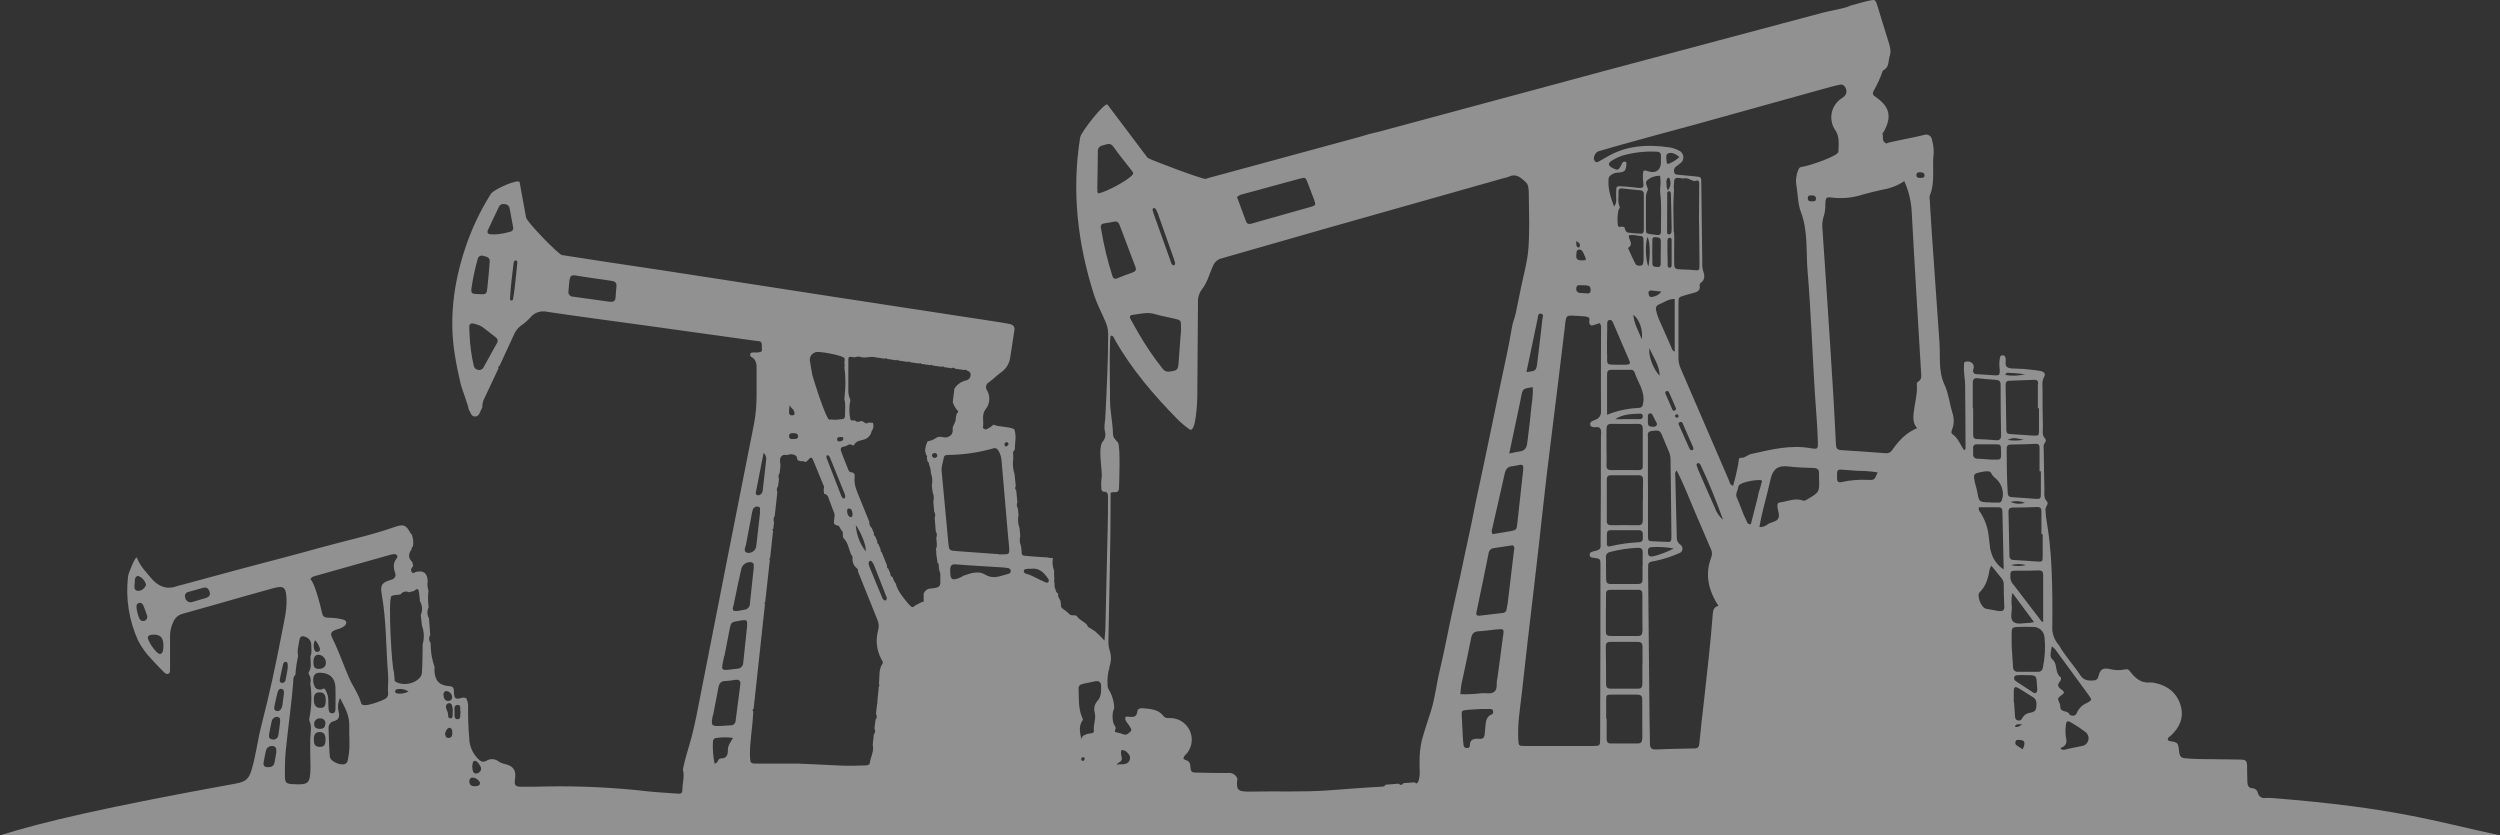 <svg width="1649" height="551" viewBox="0 0 1649 551" fill="none" xmlns="http://www.w3.org/2000/svg">
<rect x="0" y="0" width="1649" height="551" fill="#333333" stroke="none"/>
<path opacity="0.5" d="M99.9 434.72C102.482 437.676 105.288 440.453 108.026 443.253C108.783 444.014 109.718 444.843 110.831 444.485C112.323 444.014 112.167 442.536 112.167 441.304C112.167 434.138 112.167 426.971 112.167 419.827C112.126 416.426 112.889 413.063 114.394 410.017C114.96 408.713 115.823 407.561 116.914 406.654C118.005 405.748 119.292 405.112 120.672 404.799C133.719 401.171 146.721 397.408 159.746 393.713C166.603 391.764 173.461 389.816 180.318 387.957C187.175 386.098 188.623 387.308 188.979 394.676C189.357 402.515 187.331 409.928 185.929 417.497C181.988 438.191 177.535 458.706 172.325 478.862C169.832 488.56 168.785 498.549 165.846 508.134C163.909 514.45 161.393 515.793 154.914 516.958C69.977 532.366 27.674 542.243 0 551H1649C1604.98 541.594 1580.63 532.904 1498.49 526.364C1497.07 526.282 1495.64 526.282 1494.22 526.364C1493.15 526.544 1492.05 526.311 1491.14 525.714C1490.24 525.116 1489.59 524.197 1489.32 523.139C1489.16 522.253 1488.7 521.449 1488.02 520.862C1487.34 520.275 1486.48 519.94 1485.58 519.914C1483.02 519.735 1482.46 517.921 1482.37 515.793C1482.29 513.666 1482.22 511.852 1482.22 509.903C1482.22 500.161 1482.71 501.102 1473.11 500.945C1466.43 500.788 1459.6 500.811 1452.83 500.699C1449.27 500.699 1445.71 500.519 1442.17 500.251C1438.63 499.982 1437.71 499.288 1437.29 495.324C1436.67 489.769 1436.67 489.769 1430.88 488.739C1430.57 488.739 1430.3 488.358 1429.99 488.134C1429.47 486.477 1430.99 486.052 1431.81 485.29C1437.76 479.758 1440.72 473.129 1438.29 465.134C1435.86 457.138 1429.85 452.189 1421.48 450.532C1420.45 450.25 1419.39 450.121 1418.32 450.151C1412.06 450.823 1408.21 447.105 1404.81 442.693C1404.5 442.163 1404.02 441.758 1403.44 441.549C1402.87 441.341 1402.24 441.341 1401.67 441.551C1398.36 442.277 1394.93 442.193 1391.67 441.304C1386.97 440.341 1385.32 441.439 1384.08 446.187C1384 446.888 1383.68 447.538 1383.16 448.016C1382.64 448.494 1381.97 448.767 1381.27 448.785C1377.58 449.165 1374.39 448.897 1372.03 445.224C1367.71 438.505 1362.04 432.704 1358.16 425.65C1356.54 423.898 1355.31 421.821 1354.54 419.555C1353.77 417.29 1353.49 414.886 1353.71 412.503C1354.31 354.453 1349.5 346.592 1349.26 337.454C1349.04 336.209 1349.26 334.926 1349.88 333.826C1350.55 332.885 1350.97 331.586 1350.21 330.847C1347.83 328.451 1348.54 325.495 1348.48 322.718C1348.25 314.297 1348.19 305.898 1348.05 297.477C1348.05 295.551 1347.48 293.58 1348.97 291.834C1349.25 291.475 1349.41 291.029 1349.41 290.568C1349.41 290.108 1349.25 289.661 1348.97 289.303C1346.74 287.063 1347.54 284.264 1347.5 281.688C1347.32 273.267 1347.23 264.846 1347.23 256.425C1347.23 253.827 1346.76 251.23 1348.3 248.632C1349.5 246.616 1348.41 245.138 1345.61 244.645C1341.93 243.996 1338.19 243.727 1334.47 243.346C1333.05 243.212 1331.62 243.346 1330.2 243.145C1328.08 242.965 1325.75 243.391 1323.96 242.159C1322.18 240.927 1323.21 238.509 1322.94 236.627C1322.74 235.194 1322.25 234.231 1320.71 234.388C1319.18 234.545 1319.36 235.508 1319.04 236.627C1318.68 239.055 1318.68 241.524 1319.04 243.951C1319.04 247.445 1318.87 247.713 1315.5 247.557C1311.76 247.4 1308.05 246.952 1304.37 246.84C1302.15 246.84 1301.01 245.989 1301.59 243.593C1301.99 242.594 1301.99 241.478 1301.59 240.479C1301.12 239.707 1300.43 239.102 1299.6 238.752C1298.77 238.402 1297.85 238.325 1296.98 238.531C1295.11 238.531 1295.53 240.121 1295.44 241.331C1295.15 245.631 1296.16 249.841 1296.2 254.096C1296.38 267.713 1296.4 281.33 1296.47 294.947C1296.55 295.337 1296.51 295.746 1296.35 296.112C1296.19 296.479 1295.92 296.784 1295.58 296.985C1293.04 293.513 1291.7 289.056 1287.94 286.458C1286.63 285.563 1287.23 284.219 1287.7 283.009C1289.02 279.464 1289.02 275.558 1287.7 272.013C1285.91 265.944 1285.22 259.404 1282.6 253.76C1278.41 244.802 1279.93 235.261 1279.28 226.056C1277.57 201.421 1275.78 176.785 1274.11 152.15C1273.67 145.431 1273.25 138.555 1272.85 131.769C1272.66 130.891 1272.66 129.983 1272.85 129.104C1276.63 120.034 1274.32 110.359 1275.45 101.042C1275.55 98.182 1275.2 95.324 1274.4 92.576C1274.38 91.935 1274.2 91.31 1273.88 90.754C1273.56 90.198 1273.11 89.728 1272.58 89.382C1272.04 89.037 1271.43 88.828 1270.79 88.772C1270.16 88.716 1269.52 88.814 1268.93 89.06C1265.1 90.135 1246.02 93.741 1244.82 94.368C1244.48 94.838 1244.1 94.838 1243.75 94.368C1241.19 93.091 1242.3 90.583 1241.81 88.59C1241.5 87.94 1241.81 87.537 1242.34 87.291C1248.02 77.078 1246.64 70.472 1237.25 63.999C1235.49 62.79 1234.77 62.006 1235.91 59.811C1238.23 55.799 1240.16 51.578 1241.7 47.202C1241.78 46.85 1241.99 46.54 1242.28 46.329C1246.33 44.358 1245.37 40.058 1246.51 36.788C1247.64 33.518 1246.4 29.823 1245.3 26.419C1242.92 18.961 1240.72 11.436 1238.4 4.023C1237 -0.457 1236.91 -0.457 1232.46 0.529C1228.01 1.514 1224.27 2.768 1220.19 3.821C1218.12 5.299 1207.61 6.934 1201.91 8.457L1062 45.769L910.095 86.731C905.528 87.692 901.016 88.903 896.58 90.359L800.844 116.383C798.939 116.819 797.059 117.357 795.211 117.996C793.764 118.578 757.674 105.029 756.939 104.065C748.033 92.375 739.373 80.639 730.511 69.016C728.953 66.978 713.034 86.933 712.455 90.718C706.8 126.081 710.785 160.571 721.628 194.523C723.587 200.637 726.593 206.124 729.064 211.925C730.251 214.52 730.895 217.333 730.957 220.189C730.957 238.643 729.977 257.053 729.064 275.462C728.908 278.553 727.973 281.554 728.864 284.712C729.154 285.74 729.207 286.821 729.018 287.873C728.829 288.925 728.403 289.92 727.773 290.781C723.543 294.611 727.595 311.363 726.571 315.663C726.273 317.792 726.228 319.95 726.437 322.09C726.437 323.255 726.905 324.33 728.196 324.33C730.779 324.33 730.845 326.144 730.823 328.048C730.823 335.215 730.823 342.381 730.601 349.526C730.155 370.652 729.673 391.772 729.153 412.884C729.153 415.863 728.775 418.841 728.508 422.537C726.578 420.374 724.518 418.332 722.341 416.422L718.645 414.048C717.62 413.802 717.309 412.951 716.975 412.1C714.971 409.86 711.921 408.987 710.296 406.389C708.782 405.18 706.488 406.658 705.153 404.866L702.926 402.895L702.08 402.335C700.945 401.372 699.386 400.7 699.854 398.752L699.497 396.512C699.074 394.855 697.271 393.601 698.095 391.563C696.046 390.824 696.514 388.629 695.601 387.218V384.777C695.258 383.782 695.211 382.707 695.468 381.686C695.468 381.171 695.334 380.656 695.312 380.119C695.236 378.903 695.236 377.684 695.312 376.468C694.253 373.826 693.983 370.931 694.533 368.137C693.192 368.17 691.854 367.989 690.57 367.599C690.245 367.655 689.914 367.655 689.59 367.599C684.914 367.353 680.217 366.994 675.563 366.547C675.297 366.54 675.036 366.472 674.799 366.348C674.563 366.224 674.359 366.047 674.201 365.83C674.044 365.614 673.939 365.364 673.893 365.099C673.847 364.835 673.863 364.564 673.938 364.307L673.493 360.298C672.574 358.181 672.386 355.816 672.958 353.579L672.513 348.428C671.464 345.658 671.217 342.645 671.801 339.739L671.4 335.439C671.004 334.818 670.767 334.11 670.709 333.375C670.65 332.641 670.773 331.903 671.066 331.228L670.309 323.546C669.925 323.161 669.684 322.655 669.627 322.113C669.57 321.57 669.701 321.025 669.997 320.568L669.196 312.774C668.077 309.423 667.794 305.846 668.372 302.36L668.261 299.471C668.124 298.96 668.154 298.419 668.346 297.927C668.539 297.435 668.883 297.018 669.329 296.738C669.329 292.259 670.754 287.533 668.929 283.009C664.476 281.151 659.644 281.8 655.236 280.12C653.855 281.458 652.219 282.502 650.427 283.189L650.293 283.547L650.004 283.278C649.403 282.942 648.245 282.45 648.29 282.27C649.203 278.284 647.243 273.805 649.937 270.177C651.396 268.46 652.294 266.333 652.509 264.085C652.724 261.837 652.246 259.577 651.14 257.612C650.811 257.194 650.578 256.707 650.457 256.188C650.336 255.668 650.331 255.128 650.442 254.606C650.552 254.085 650.776 253.594 651.096 253.169C651.417 252.744 651.827 252.395 652.297 252.148C655.169 250.065 657.641 247.489 660.513 245.429C663.466 243.374 665.503 240.24 666.19 236.695C667.237 230.513 668.038 224.31 669.04 218.128C669.485 215.418 668.439 214.299 665.812 213.649C661.715 212.82 645.573 210.424 642.501 209.954C578.944 200.279 515.432 190.499 451.964 180.615L431.325 177.457C411.079 174.471 390.841 171.395 370.61 168.23C368.54 167.916 347.567 146.64 346.988 143.438C345.622 135.689 344.205 127.94 342.736 120.191C342.246 117.682 325.859 124.67 323.766 127.917C316.696 139.124 311.013 151.157 306.846 163.751C299.231 186.684 296.114 210.111 300.01 234.119C301.035 240.479 302.348 246.795 303.818 253.066C304.664 256.739 308.916 267.31 309.072 269.841C310.274 271.677 310.63 274.678 313.258 274.745C316.286 274.745 316.508 271.588 317.71 269.572C317.876 269.259 318.025 268.938 318.156 268.609C318.069 266.507 318.562 264.422 319.581 262.584L328.82 242.921C328.721 242.771 328.661 242.599 328.645 242.421C328.629 242.242 328.657 242.062 328.728 241.897C328.799 241.732 328.91 241.588 329.05 241.477C329.191 241.366 329.357 241.293 329.533 241.263C332.694 234.545 335.878 227.647 338.973 220.793C339.997 218.299 341.703 216.148 343.893 214.59C346.117 213.099 348.138 211.322 349.905 209.304C351.193 207.756 352.879 206.594 354.78 205.946C356.681 205.299 358.722 205.19 360.68 205.631C381.453 208.744 402.315 211.454 423.02 214.321L497.116 224.623C497.99 224.794 498.876 224.906 499.765 224.959C503.661 224.959 502.125 228.139 502.548 230.021C503.105 232.507 500.901 232.26 499.431 232.507C498.549 232.561 497.664 232.561 496.782 232.507C496.091 232.507 495.335 232.507 494.934 233.29C494.828 233.491 494.765 233.711 494.751 233.938C494.737 234.164 494.771 234.391 494.851 234.604C494.931 234.816 495.055 235.008 495.216 235.168C495.376 235.328 495.568 235.451 495.78 235.53C498.785 237.21 499.097 240.233 499.053 242.988C498.852 255.126 499.787 267.265 497.383 279.381C485.449 339.089 473.827 398.864 462.049 458.549C460.246 467.687 458.599 476.869 456.238 485.872C454.346 493.129 451.786 500.228 450.45 507.619C451.719 512.255 450.049 516.801 450.071 521.415C450.071 523.654 448.201 523.654 446.531 523.453C440.141 522.96 433.752 522.647 427.384 521.975C405.095 519.425 382.664 518.348 360.235 518.75C354.892 518.906 349.548 519.018 344.205 518.951C339.752 518.951 339.062 518.033 339.752 513.442C340.442 508.134 338.683 505.424 333.429 504.036C331.852 503.755 330.341 503.177 328.976 502.333C327.864 501.415 326.498 500.865 325.064 500.757C323.629 500.648 322.197 500.988 320.961 501.729C318.245 503.319 316.731 501.953 314.994 500.161C311.646 496.663 309.696 492.046 309.517 487.194C308.885 479.701 308.632 472.182 308.76 464.663C308.57 463.199 308.141 461.777 307.491 460.453C304.597 459.624 304.107 460.744 301.97 460.856C299.832 460.968 299.61 459.154 299.454 457.519C299.454 456.802 299.454 456.108 299.32 455.391C299.32 453.488 298.452 452.726 296.359 452.57C289.68 452.122 286.808 448.941 286.541 442.155C286.541 441.461 286.541 440.767 286.652 440.073C284.867 434.934 283.978 429.525 284.025 424.082C283.446 423.347 283.112 422.448 283.068 421.512C283.024 420.576 283.273 419.65 283.78 418.864L282.956 407.912C282.315 406.786 281.961 405.517 281.926 404.22C281.891 402.922 282.176 401.636 282.756 400.476C282.222 396.923 282.185 393.312 282.644 389.749C281.955 387.719 281.765 385.553 282.088 383.433C281.954 378.26 279.661 376.222 274.763 377.117C273.65 377.319 272.425 378.797 271.512 377.229C270.599 375.662 271.512 374.475 272.536 373.377C272.247 372.37 272.291 371.138 271.646 370.399C268.662 367.442 269.865 364.688 271.646 361.888C271.312 361.172 271.646 360.791 272.314 360.634C272.898 357.763 272.579 354.781 271.401 352.101C271.223 352.101 270.956 352.101 270.911 351.944C267.928 346.301 266.458 345.449 260.068 347.689C244.239 353.243 227.808 356.647 211.711 361.127C194.389 365.987 176.956 370.421 159.568 375.057C146.402 378.566 133.207 382.134 119.982 385.762C118.78 386.076 117.533 386.3 116.375 386.725C109.317 389.256 103.863 386.322 99.521 381.149C96.115 377.095 92.33 373.221 90.393 368.025C89.591 365.785 84.649 378.304 84.471 380.096C82.758 394.628 85.069 409.354 91.15 422.648C93.462 427.082 96.41 431.15 99.9 434.72ZM1373.88 491.942C1369.83 492.86 1365.69 493.442 1361.64 494.562C1360.95 494.597 1360.26 494.498 1359.61 494.271L1359.1 493.353C1362.97 492.099 1363.55 489.702 1362.68 486.208C1362.28 483.566 1362.28 480.878 1362.68 478.235C1362.86 475.593 1363.75 475.145 1366.13 476.578C1369.36 478.43 1372.47 480.487 1375.44 482.737C1376.23 483.301 1376.85 484.081 1377.22 484.984C1377.59 485.887 1377.7 486.878 1377.54 487.841C1377.37 488.805 1376.94 489.701 1376.29 490.427C1375.64 491.152 1374.79 491.678 1373.86 491.942H1373.88ZM1353.42 426.299C1354.21 426.934 1354.95 427.622 1355.65 428.359C1363.02 438.415 1370.41 448.516 1377.73 458.549C1379.96 461.707 1379.96 461.864 1376.57 463.656C1373.61 464.877 1371.22 467.192 1369.9 470.128C1369.76 470.639 1369.48 471.096 1369.08 471.44C1368.68 471.784 1368.19 471.998 1367.67 472.054C1366.56 472.054 1365.44 472.054 1364.86 470.979C1363.68 468.314 1358.74 470.218 1358.96 465.895C1358.92 464.826 1358.6 463.787 1358.05 462.872C1357.14 461.102 1357.49 460.139 1359.21 458.952C1361.95 457.071 1361.99 456.444 1359.61 454.742C1357.23 453.04 1356.89 451.719 1358.7 449.568C1359.43 448.695 1359.81 447.15 1359.08 446.612C1355.16 443.678 1357.49 438.079 1353.69 434.854C1351.75 433.443 1352.69 429.86 1353.42 426.321V426.299ZM1326.95 399.872C1326.59 396.928 1326.74 393.944 1327.37 391.048L1341.64 410.308C1340.75 410.557 1339.84 410.73 1338.93 410.823C1335.21 410.823 1330.6 412.302 1328.02 410.129C1325.43 407.957 1327.33 403.388 1326.95 399.872ZM1334.23 494.204C1332.76 493.285 1331.24 492.502 1329.91 491.471C1329.6 491.15 1329.4 490.743 1329.32 490.305C1329.25 489.866 1329.31 489.414 1329.49 489.008C1329.82 487.91 1330.76 487.978 1331.71 488.022C1335.63 488.202 1336.19 489.433 1334.25 494.226L1334.23 494.204ZM1328.93 479.31C1330.04 477.071 1331.67 477.81 1333.81 477.765C1332.09 479.042 1330.89 479.87 1328.95 479.31H1328.93ZM1343.13 466.433C1343.02 468.919 1341.44 469.635 1339.33 470.106C1338.17 470.191 1337.05 470.578 1336.09 471.23C1335.12 471.882 1334.34 472.776 1333.83 473.823C1333.71 474.117 1333.54 474.383 1333.32 474.608C1333.09 474.832 1332.83 475.009 1332.54 475.128C1332.25 475.247 1331.94 475.306 1331.62 475.301C1331.31 475.296 1331 475.228 1330.71 475.1C1329.49 474.786 1329.2 473.667 1329.11 472.592C1328.86 469.389 1328.68 466.186 1328.46 462.984H1328.28C1328.28 460.744 1328.28 458.348 1328.28 456.041C1328.42 452.973 1329.06 452.57 1331.87 454.182C1334.67 455.795 1337.86 457.989 1340.91 459.826C1343.65 461.416 1343.29 463.924 1343.16 466.433H1343.13ZM1343.13 456.825C1341.86 457.833 1340.91 456.578 1339.84 455.951C1336.68 453.958 1333.56 451.898 1330.44 449.837C1329.42 449.165 1328.22 448.426 1328.51 446.948C1328.91 445.022 1330.73 445.425 1331.98 445.313C1333.23 445.201 1334.83 445.313 1336.23 445.313C1343.25 445.313 1343.25 445.313 1343.58 452.234C1343.58 452.771 1343.71 453.286 1343.76 453.824C1343.82 454.899 1343.91 456.153 1343.07 456.847L1343.13 456.825ZM1348.61 420.431C1349.24 427.171 1348.84 433.969 1347.43 440.588C1347.3 441.383 1346.87 442.095 1346.22 442.569C1345.58 443.044 1344.77 443.241 1343.98 443.118H1331.2C1330.76 443.183 1330.31 443.148 1329.88 443.014C1329.46 442.881 1329.07 442.654 1328.74 442.348C1328.41 442.043 1328.16 441.668 1328 441.251C1327.83 440.834 1327.76 440.386 1327.79 439.938C1327.53 435.661 1327.24 431.383 1326.88 425.963C1326.88 424.059 1326.88 421.036 1326.88 418.013C1326.88 414.116 1327.33 413.645 1331.11 413.533C1334.47 413.399 1337.79 413.421 1341.22 413.533C1343.09 413.513 1344.89 414.219 1346.26 415.504C1347.62 416.789 1348.44 418.554 1348.54 420.431H1348.61ZM1347.68 378.976C1347.68 389.323 1347.68 399.693 1347.68 410.331C1345.94 409.793 1345.45 408.091 1344.4 406.949C1339.06 400.036 1333.75 393.093 1328.46 386.121C1327.17 384.891 1326.32 383.258 1326.06 381.485C1325.95 376.871 1325.72 376.356 1330.35 376.423C1334.99 376.49 1339.95 376.423 1344.76 376.244C1346.7 376.177 1347.63 376.893 1347.61 378.976H1347.68ZM1326.37 372.705C1329.65 371.836 1333.1 371.836 1336.39 372.705C1333.08 373.566 1329.61 373.566 1326.3 372.705H1326.37ZM1347.36 352.325C1347.36 357.14 1347.36 361.978 1347.36 366.793C1347.36 370.421 1347.12 370.6 1343.85 370.399C1338.7 370.085 1333.56 369.637 1328.42 369.391C1326.46 369.391 1325.46 368.585 1325.41 366.547C1325.22 356.901 1325.01 347.249 1324.79 337.589C1324.79 335.483 1325.81 334.811 1327.75 334.789C1333.07 334.789 1338.41 334.632 1343.73 334.431C1345.96 334.431 1346.54 335.327 1346.52 337.297C1346.52 342.292 1346.52 347.308 1346.52 352.303L1347.36 352.325ZM1326.12 331.049C1329.32 330.247 1332.69 330.451 1335.76 331.631C1332.59 332.653 1329.15 332.446 1326.12 331.049ZM1346.16 310.892C1346.16 315.708 1346.16 320.523 1346.16 325.36C1346.16 328.944 1345.92 329.235 1342.64 329.033C1337.5 328.72 1332.38 328.227 1327.24 327.936C1325.28 327.936 1324.39 327.13 1324.28 325.092C1323.72 315.461 1323.63 305.809 1323.59 296.156C1323.59 294.185 1324.21 293.244 1326.3 293.222C1331.8 293.222 1337.3 292.953 1342.82 292.729C1344.74 292.729 1345.29 293.67 1345.29 295.35C1345.29 300.531 1345.29 305.712 1345.29 310.892H1346.16ZM1324.14 290.221C1327.55 288.631 1328.26 288.608 1334.87 290.042C1331.36 290.71 1327.76 290.755 1324.23 290.176L1324.14 290.221ZM1344.18 253.223C1344.18 258.575 1344.18 263.928 1344.18 269.281H1344.92C1344.92 273.917 1344.92 278.553 1344.92 283.189C1344.92 287.421 1344.92 287.511 1340.86 287.31C1335.9 287.063 1330.96 286.57 1326.01 286.302C1324.28 286.302 1323.41 285.652 1323.39 283.816C1323.25 273.827 1323.09 263.839 1322.9 253.85C1322.9 252.081 1323.54 251.207 1325.32 251.14C1330.82 250.961 1336.32 250.759 1341.8 250.535C1343.94 250.423 1344.36 251.543 1344.36 253.178L1344.18 253.223ZM1323.63 245.832C1327.66 246.034 1331.69 246.28 1335.72 246.818C1331.42 247.952 1326.92 248.12 1322.54 247.31C1323.43 246.28 1323.63 245.787 1323.81 245.787L1323.63 245.832ZM1318.4 403.052C1315.62 402.671 1312.88 401.977 1310.07 401.551C1306.89 401.059 1303.59 392.75 1305.77 390.645C1310.23 386.345 1311.43 380.902 1312.45 375.214C1312.73 374.484 1313.08 373.785 1313.5 373.131C1316.06 376.289 1318.15 378.932 1320.29 381.507C1321.21 382.601 1321.7 383.995 1321.67 385.426C1321.67 390.242 1321.78 395.079 1322.03 399.894C1322.25 402.582 1320.96 403.343 1318.58 403.007L1318.4 403.052ZM1312.85 362.963C1312.54 360.119 1312.14 357.275 1311.83 354.43C1311.34 348.516 1309.39 342.819 1306.15 337.857C1305.73 337.447 1305.42 336.928 1305.26 336.357C1305.11 335.785 1305.11 335.182 1305.26 334.61H1318.31C1320.09 334.61 1320.78 335.618 1320.8 337.342C1321.05 350.018 1321.34 362.717 1321.63 375.595C1319.42 374.174 1317.53 372.322 1316.05 370.148C1314.57 367.974 1313.55 365.523 1313.03 362.941L1312.85 362.963ZM1320.78 328.115C1320.45 330.467 1320.07 331.81 1317.4 331.519C1315.98 331.442 1314.56 331.442 1313.14 331.519V331.385H1312.08C1305.4 331.138 1305.4 331.116 1304.24 324.666C1303.73 321.867 1302.7 319.157 1302.26 316.335C1301.72 312.975 1302.26 312.371 1305.6 311.609C1306.98 311.289 1308.37 311.049 1309.78 310.892C1311.41 310.713 1312.92 310.781 1313.75 312.707C1314.26 313.649 1314.97 314.473 1315.82 315.125C1317.75 316.62 1319.25 318.611 1320.15 320.888C1321.06 323.166 1321.34 325.647 1320.96 328.07L1320.78 328.115ZM1314.81 303.188C1311.45 303.188 1308.13 302.628 1304.73 302.584C1302.1 302.584 1301.32 301.24 1301.48 298.888C1301.48 297.813 1301.48 296.649 1301.48 295.686C1301.41 295.331 1301.43 294.966 1301.54 294.62C1301.64 294.275 1301.83 293.961 1302.08 293.703C1302.33 293.446 1302.64 293.254 1302.98 293.143C1303.32 293.032 1303.68 293.005 1304.04 293.065H1310.43C1312.03 293.065 1313.61 293.065 1315.21 293.065C1319.67 293.267 1319.82 292.55 1319.89 297.836C1319.96 303.121 1320.27 303.278 1315.01 303.143L1314.81 303.188ZM1304.68 249.505C1308.58 249.953 1312.48 250.289 1316.39 250.513C1318.62 250.647 1319.6 251.476 1319.6 253.783C1319.6 264.891 1319.7 276 1319.91 287.108C1319.91 289.728 1318.91 290.579 1316.42 290.355C1312.34 290.012 1308.25 289.766 1304.15 289.616C1301.92 289.616 1301.48 288.385 1301.5 286.526C1301.5 280.792 1301.5 275.059 1301.5 269.326H1301.23C1301.23 263.771 1301.23 258.128 1301.23 252.663C1301.23 249.953 1302.28 249.214 1304.68 249.505ZM742.245 503.879C740.419 504.439 738.46 503.879 736.456 504.416C737.502 502.647 740.241 502.557 739.952 500.161C739.729 498.302 738.816 496.533 739.796 494.674C740.625 494.691 741.439 494.903 742.174 495.291C742.908 495.68 743.542 496.236 744.026 496.914C744.582 497.405 744.992 498.042 745.211 498.754C745.429 499.466 745.447 500.225 745.262 500.947C745.078 501.668 744.698 502.324 744.165 502.842C743.633 503.359 742.968 503.718 742.245 503.879ZM984.079 471.136C979.626 472.905 980.116 476.936 979.626 480.587C979.492 481.819 979.381 483.073 979.292 484.305C979.114 486.544 978.067 487.53 975.863 487.328C972.435 487.037 969.429 487.328 969.518 491.964C969.518 492.882 968.605 493.442 967.603 493.42C967.068 493.464 966.536 493.297 966.121 492.955C965.705 492.612 965.439 492.12 965.377 491.583C965.11 489.836 964.998 488.045 964.887 486.276C964.62 481.647 964.382 477.019 964.175 472.39C964.019 468.672 964.041 468.627 967.848 468.247C970.498 467.978 973.147 467.888 975.796 467.732V467.664C978.023 467.664 980.405 467.664 982.698 467.664C983.544 467.664 984.546 467.664 984.747 468.829C984.947 469.994 985.014 470.822 984.079 471.136ZM991.404 419.423C990.291 428.382 989.021 437.519 987.797 446.545C987.797 447.083 987.619 447.598 987.507 448.135C986.929 450.912 987.864 454.518 985.659 456.287C983.455 458.057 980.16 457.026 977.333 457.228C972.669 457.838 967.962 458.055 963.262 457.877C963.357 455.86 963.557 453.849 963.863 451.853C966.089 441.528 968.316 431.226 970.364 420.879C970.943 417.923 972.19 416.557 975.195 416.4C979.27 416.154 983.322 415.504 987.396 415.146C991.938 414.743 992.072 414.832 991.515 419.423H991.404ZM998.662 362.784C997.215 374.497 995.879 386.233 994.476 397.946C994.32 399.177 993.92 400.387 993.764 401.641C993.761 401.997 993.688 402.349 993.55 402.676C993.412 403.004 993.211 403.301 992.959 403.551C992.707 403.8 992.408 403.997 992.08 404.131C991.752 404.264 991.401 404.332 991.047 404.329C986.105 404.844 981.14 405.448 976.197 406.075C973.971 406.367 973.414 405.516 973.971 403.343C976.672 390.563 979.307 377.767 981.875 364.956C981.953 364.065 982.346 363.231 982.984 362.606C983.621 361.982 984.46 361.608 985.348 361.552C988.866 361.037 992.383 360.477 996.48 359.85C998.372 359.357 999.063 360.298 998.773 362.784H998.662ZM995.634 350.466C991.983 351.138 988.309 351.72 984.502 352.347C984.179 351.793 983.989 351.17 983.946 350.529C983.904 349.887 984.01 349.245 984.257 348.652C986.995 336.648 989.801 324.644 992.45 312.617C993.096 309.683 994.298 307.712 997.504 307.533C998.209 307.465 998.909 307.345 999.597 307.175C1005.03 306.033 1005.12 306.033 1004.52 311.654C1003.36 322.673 1002.14 333.684 1000.87 344.688C1000.44 349.593 1000.33 349.615 995.745 350.466H995.634ZM995.5 299.135L1002.54 265.765C1002.8 264.533 1003.03 263.323 1003.25 262.092C1004.34 256.358 1004.34 256.358 1010.97 255.373C1011.46 261.308 1010.06 267.064 1009.62 272.887C1009.13 279.292 1008.06 285.652 1007.39 292.035C1007.06 295.26 1005.81 297.365 1002.38 297.791C1000.42 297.992 998.417 298.552 995.612 299.135H995.5ZM1083.18 487.149C1083.18 489.389 1082.42 490.441 1080.1 490.396C1074.25 490.396 1068.39 490.396 1062.54 490.396C1060.47 490.396 1059.73 489.389 1059.75 487.44C1059.75 482.961 1059.75 478.482 1059.75 474.003H1059.44C1059.44 470.083 1059.44 466.142 1059.44 462.222C1059.44 458.303 1059.44 458.213 1063.16 458.169C1068.66 458.169 1074.16 458.169 1079.66 458.169C1082.02 458.169 1083.27 458.751 1083.22 461.461C1083.24 469.904 1083.24 478.571 1083.29 487.127L1083.18 487.149ZM1083.31 438.438C1083.31 442.738 1083.31 447.015 1083.31 451.315C1083.31 453.353 1082.46 454.249 1080.48 454.249C1074.45 454.249 1068.39 454.249 1062.36 454.249C1060.42 454.249 1059.38 453.533 1059.38 451.45C1059.38 443.044 1059.31 434.638 1059.18 426.232C1059.18 424.149 1060.16 423.388 1062.11 423.388C1068.15 423.388 1074.2 423.388 1080.24 423.388C1082.46 423.388 1083.42 424.283 1083.38 426.568C1083.35 430.554 1083.42 434.474 1083.42 438.415L1083.31 438.438ZM1083.31 416.266C1083.31 418.505 1082.62 419.535 1080.26 419.491C1074.23 419.491 1068.19 419.491 1062.16 419.491C1060.2 419.491 1059.22 418.752 1059.22 416.691C1059.22 408.293 1059.22 399.894 1059.35 391.518C1059.35 389.682 1060.33 389.032 1062.05 389.032C1068.27 389.032 1074.48 389.032 1080.68 389.032C1082.91 389.032 1083.33 390.242 1083.31 392.123C1083.31 396.042 1083.31 399.984 1083.31 403.903C1083.38 408.024 1083.31 412.145 1083.4 416.154L1083.31 416.266ZM1083.42 373.176C1083.42 376.222 1083.42 379.267 1083.42 382.313C1083.42 384.374 1082.58 385.202 1080.57 385.202C1074.52 385.202 1068.46 385.202 1062.4 385.202C1059.98 385.202 1059.38 384.015 1059.4 381.888C1059.4 377.229 1059.36 372.571 1059.29 367.913C1059.21 367.478 1059.22 367.031 1059.31 366.6C1059.41 366.169 1059.59 365.762 1059.85 365.404C1060.11 365.046 1060.44 364.744 1060.82 364.517C1061.19 364.29 1061.61 364.142 1062.05 364.083C1068.07 362.482 1074.26 361.558 1080.48 361.328C1082.87 361.328 1083.6 362.314 1083.53 364.531C1083.44 367.42 1083.51 370.287 1083.51 373.153L1083.42 373.176ZM1081.04 357.655C1074.66 357.938 1068.32 358.838 1062.11 360.343C1060.62 360.746 1059.73 360.119 1059.89 358.439C1059.89 358.081 1059.89 357.723 1059.89 357.364C1059.89 348.563 1059.15 349.817 1067.06 349.705H1071.84C1074.85 349.705 1077.88 349.705 1080.88 349.705C1083.47 349.705 1083.69 351.295 1083.58 353.243C1083.47 355.192 1084.27 357.409 1081.13 357.633L1081.04 357.655ZM1083.6 330.063C1083.6 334.341 1083.6 338.641 1083.6 342.919C1083.6 345.36 1082.95 346.502 1080.3 346.435C1074.45 346.301 1068.59 346.435 1062.74 346.435C1060.78 346.435 1059.82 345.741 1059.84 343.658C1059.84 334.55 1059.84 325.442 1059.84 316.335C1059.84 314.274 1060.67 313.446 1062.67 313.468C1068.71 313.468 1074.74 313.468 1080.77 313.468C1083.13 313.468 1083.82 314.498 1083.78 316.715C1083.62 321.105 1083.69 325.584 1083.69 330.041L1083.6 330.063ZM1080.64 310.086C1074.78 310.086 1068.93 309.974 1063.07 310.086C1060.62 310.086 1059.53 309.414 1059.64 306.772C1059.82 302.852 1059.64 298.933 1059.64 294.991C1059.64 291.072 1059.64 287.13 1059.64 283.211C1059.64 280.971 1060.18 279.538 1062.89 279.583C1068.75 279.717 1074.61 279.583 1080.46 279.583C1082.69 279.583 1083.58 280.524 1083.56 282.763C1083.56 290.796 1083.56 298.821 1083.56 306.839C1083.76 309.101 1083.09 310.109 1080.73 310.064L1080.64 310.086ZM1059.98 233.134C1059.98 227.602 1059.98 221.936 1060.11 216.493C1060.11 215.418 1060.11 214.254 1060.11 213.268C1060.11 212.283 1060.58 211.029 1061.87 211.029C1063.16 211.029 1063.36 211.79 1063.81 212.529C1064.05 213.009 1064.27 213.502 1064.45 214.007C1067.77 221.712 1071.13 229.393 1074.4 237.12C1075.65 240.076 1075.38 240.412 1072.18 240.591H1067.37C1058.91 240.479 1060.16 241.107 1060.07 233.111L1059.98 233.134ZM1065.37 276.515C1070.46 273.088 1076.23 273.021 1081.97 272.842C1083.04 272.842 1083.56 273.469 1083.58 274.477C1083.63 274.738 1083.61 275.008 1083.54 275.263C1083.46 275.518 1083.33 275.751 1083.14 275.943C1082.96 276.136 1082.74 276.282 1082.49 276.37C1082.24 276.457 1081.97 276.484 1081.71 276.447H1076.43L1065.37 276.515ZM1083.89 265.16C1083.6 267.601 1083.49 269.012 1080.39 269.102C1073.4 269.442 1066.52 270.956 1060.02 273.581C1060.02 264.107 1060.02 255.53 1060.02 246.952C1060.02 245.048 1060.62 243.906 1062.76 243.928C1067.04 243.928 1071.31 243.928 1075.58 243.928C1076.12 243.861 1076.67 243.979 1077.13 244.264C1077.59 244.549 1077.94 244.984 1078.12 245.496C1080.28 252.013 1084.87 257.68 1083.96 265.137L1083.89 265.16ZM1077.21 207.468C1081.24 210.446 1083.89 217.591 1082.91 223.772C1080.55 217.904 1077.7 213.246 1077.32 207.445L1077.21 207.468ZM1083.89 172.396C1083.89 173.448 1083.89 174.77 1082.71 175.083C1081.53 175.397 1079.53 175.419 1078.79 174.098C1077.01 170.828 1075.58 167.379 1074 163.952C1074 163.796 1073.87 163.482 1074 163.437C1077.9 160.974 1074 158.107 1074.38 155.33C1077.05 154.456 1079.61 155.509 1082.22 155.688C1083.96 155.8 1084 157.144 1084.02 158.421C1084.11 163.019 1084.13 167.67 1084.09 172.373L1083.89 172.396ZM1082.53 154.121C1079.69 154.054 1076.85 153.83 1074.03 153.449C1072.11 153.158 1071.93 151.209 1071.42 149.753L1069.55 149.485C1068.13 149.977 1067.08 149.619 1067.1 147.962C1066.75 144.861 1066.9 141.723 1067.53 138.667L1068.5 136.719C1066.75 133.359 1067.79 129.731 1067.57 126.238C1067.57 124.603 1068.55 124.155 1070.04 124.311C1073.94 124.737 1077.81 125.185 1081.73 125.498C1082.08 125.468 1082.44 125.518 1082.77 125.645C1083.1 125.771 1083.4 125.971 1083.64 126.229C1083.88 126.487 1084.07 126.797 1084.18 127.136C1084.28 127.474 1084.32 127.833 1084.27 128.186C1084.27 136.069 1084.27 143.863 1084.27 151.814C1084.27 153.001 1083.84 154.121 1082.53 154.121ZM1083.67 115.152C1083.57 117.12 1083.66 119.093 1083.96 121.042C1084.42 123.707 1083.13 124.177 1080.97 123.953C1078.15 123.662 1075.32 123.259 1072.49 123.08C1065.28 122.609 1066.14 122.072 1065.99 128.858C1065.99 131.277 1066.57 133.807 1064.65 136.293C1062.43 130.314 1060.42 124.311 1061.02 117.817C1061.2 115.891 1064.12 114.076 1066.72 113.897C1071.71 113.539 1072.29 113.001 1072.8 108.5C1072.8 107.761 1072.96 106.932 1072.2 106.686C1071.77 106.53 1071.31 106.545 1070.89 106.729C1070.48 106.913 1070.15 107.25 1069.97 107.671C1067.5 112.688 1067.24 112.778 1062.98 110.426C1060.76 109.194 1060.65 107.447 1062.98 106.081C1065.23 104.647 1067.64 103.482 1070.15 102.61C1077.39 100.564 1084.91 99.694 1092.42 100.034C1094.64 100.034 1095.71 100.885 1095.56 103.214C1095.56 104.469 1095.56 105.723 1095.56 106.977C1095.56 112.195 1092.15 114.636 1087.25 113.001C1084.27 111.949 1083.76 112.24 1083.67 115.084V115.152ZM1110.16 117.794C1112.97 116.854 1115.1 118.824 1117.53 119.474C1119.09 119.048 1120.8 118.309 1120.8 121.109C1120.8 129.321 1120.75 137.533 1120.65 145.744C1120.65 147.178 1120.83 149.261 1120.76 150.716C1120.76 158.555 1120.98 166.394 1121 174.255C1121 178.577 1121 178.577 1116.55 178.107C1115.81 177.991 1115.07 177.924 1114.32 177.905C1112.1 177.905 1109.4 177.659 1107.24 177.592C1105.08 177.524 1104.31 176.517 1104.31 174.546C1104.31 170.246 1104.15 165.968 1104.31 161.668C1104.31 159.428 1104.55 153.269 1103.97 152.53C1103.86 143.348 1103.46 134.143 1104.19 124.961C1103.89 123.824 1103.89 122.627 1104.19 121.49C1103.93 116.585 1105.64 117.055 1110.16 117.727V117.794ZM1105.98 273.29C1106.71 273.29 1107.11 273.67 1107.16 274.499C1107.17 274.626 1107.16 274.755 1107.12 274.876C1107.08 274.998 1107.02 275.109 1106.93 275.202C1106.84 275.294 1106.73 275.366 1106.62 275.411C1106.5 275.456 1106.37 275.473 1106.24 275.462C1105.8 275.462 1105.06 275.193 1104.95 274.88C1104.71 274.118 1105.02 273.446 1105.98 273.222V273.29ZM1104.53 270.893C1104.28 270.987 1104 270.984 1103.76 270.884C1103.51 270.785 1103.31 270.597 1103.19 270.356C1101.59 266.795 1100.03 263.234 1098.52 259.628C1098.43 259.468 1098.39 259.29 1098.38 259.11C1098.38 258.929 1098.42 258.75 1098.49 258.585C1098.57 258.421 1098.68 258.276 1098.82 258.162C1098.96 258.048 1099.12 257.967 1099.3 257.926C1099.64 257.855 1100 257.916 1100.31 258.098C1100.61 258.281 1100.84 258.57 1100.94 258.911C1102.46 262.316 1103.93 265.63 1105.4 269.191C1105.46 269.357 1105.49 269.535 1105.48 269.712C1105.47 269.89 1105.42 270.063 1105.33 270.219C1105.25 270.376 1105.13 270.511 1104.99 270.616C1104.84 270.721 1104.68 270.793 1104.51 270.826L1104.53 270.893ZM1100.08 108.276C1099.72 107.806 1099.36 107.537 1099.36 107.268C1099.36 105.208 1098.32 102.184 1100.05 101.311C1102.57 100.057 1105.33 101.557 1107.73 103.55C1105.56 105.664 1102.94 107.257 1100.08 108.209V108.276ZM1100.21 117.234C1100.37 117.194 1100.53 117.193 1100.69 117.232C1100.85 117.271 1101 117.349 1101.12 117.458C1101.73 118.774 1101.96 120.237 1101.79 121.679C1101.61 123.121 1101.03 124.484 1100.12 125.61C1099.61 124.155 1099.25 123.662 1099.3 123.192C1099.47 121.154 1098.41 118.936 1100.23 117.234H1100.21ZM1099.7 127.402C1099.7 127.211 1099.74 127.022 1099.82 126.85C1099.9 126.677 1100.02 126.525 1100.17 126.405C1100.31 126.284 1100.49 126.199 1100.67 126.154C1100.86 126.11 1101.05 126.108 1101.23 126.148C1102.44 126.842 1102.1 128.231 1102.15 129.395C1102.37 136.361 1102.5 143.326 1102.61 150.291C1102.67 151.357 1102.58 152.426 1102.37 153.471C1102.27 153.818 1102.06 154.12 1101.77 154.328C1101.48 154.536 1101.12 154.637 1100.77 154.613C1099.88 154.613 1099.63 153.852 1099.63 153.135C1099.63 144.557 1099.63 135.98 1099.7 127.402ZM1101.5 156.853C1102.68 156.853 1102.59 158.04 1102.61 158.891C1102.61 161.556 1102.61 164.221 1102.61 166.886C1102.61 169.551 1102.61 172.216 1102.61 174.882C1102.61 175.845 1102.3 176.696 1101.14 176.584C1100.79 176.534 1100.47 176.346 1100.26 176.061C1100.04 175.776 1099.94 175.417 1099.99 175.061C1099.99 172.216 1099.99 169.372 1099.85 166.55C1099.85 164.064 1099.85 161.578 1099.85 159.092C1099.85 158.017 1100.03 156.763 1101.5 156.83V156.853ZM1104.64 197.166V231.969C1102.88 231.32 1102.72 229.729 1102.19 228.587C1099.45 222.428 1096.78 216.225 1094 210.066C1093.25 208.258 1092.69 206.373 1092.35 204.444C1092.13 203.752 1092.19 203.002 1092.5 202.348C1092.82 201.694 1093.37 201.186 1094.04 200.928C1097.43 199.562 1100.43 197.098 1104.64 197.188V197.166ZM1088.01 229.685C1090.48 235.687 1094.69 241.017 1094.69 247.87C1090.35 243.324 1087.07 234.343 1088.01 229.685ZM1092.62 280.591C1091.61 281.89 1090.08 281.554 1088.7 281.285C1086.81 280.927 1086.94 279.381 1086.94 277.97C1086.94 277.433 1086.94 276.918 1086.94 276.38C1086.94 275.843 1086.94 274.969 1086.94 274.275C1086.93 273.918 1087.03 273.566 1087.24 273.278C1087.45 272.989 1087.75 272.78 1088.1 272.685C1088.44 272.591 1088.81 272.62 1089.13 272.767C1089.46 272.914 1089.72 273.17 1089.88 273.491C1090.59 274.701 1091.22 275.958 1091.77 277.254C1092.24 278.329 1093.55 279.381 1092.62 280.613V280.591ZM1089.79 195.822C1088.25 196.292 1087.56 195.083 1087.38 193.739C1087.1 192.059 1088.01 191.499 1089.5 191.611C1091.37 191.791 1093.24 192.059 1095.89 192.373C1095.15 193.332 1094.23 194.132 1093.18 194.728C1092.12 195.324 1090.97 195.704 1089.77 195.844L1089.79 195.822ZM1089.92 157.928C1089.92 156.495 1091.08 156.315 1092.15 156.472C1093.71 156.651 1095.49 156.472 1095.47 158.936C1095.44 161.399 1095.47 163.952 1095.47 166.461H1095.4C1095.4 168.969 1095.4 171.477 1095.4 173.986C1095.4 175.106 1095.09 176.225 1093.64 176.091C1092.19 175.957 1089.99 176.337 1089.92 174.031C1089.74 168.7 1089.83 163.325 1089.92 157.95V157.928ZM1095.6 152.553C1095.6 154.344 1094.91 155.24 1093.08 155.016L1089.92 154.613C1089.92 154.613 1086.12 154.367 1085.87 153.314C1085.66 152.087 1085.58 150.84 1085.65 149.597C1085.65 143.527 1085.65 137.458 1085.65 131.411C1085.46 129.311 1085.88 127.201 1086.87 125.342C1087.45 124.379 1085.34 122.005 1085.76 119.944C1085.92 119.116 1089.48 115.801 1095.02 115.913C1095.4 118.812 1095.4 121.748 1095.02 124.647V126.887C1096.2 135.465 1095.4 144.02 1095.58 152.575L1095.6 152.553ZM1086.69 156.315C1088.32 158.936 1088.7 168.23 1087.3 175.845C1085.29 171.545 1085.16 160.638 1086.65 156.36L1086.69 156.315ZM1086.96 320.411C1086.96 309.862 1086.96 299.314 1086.96 288.765C1086.96 286.996 1086.2 284.734 1089.32 284.286C1094.13 283.681 1094.84 283.793 1096.22 286.951C1097.85 290.714 1099.32 294.566 1100.97 298.306C1101.59 299.785 1101.9 301.379 1101.88 302.987C1102.08 319.605 1102.32 336.245 1102.48 352.863C1102.48 357.678 1102.48 357.678 1097.76 357.342C1095.53 357.207 1093.15 357.185 1090.84 357.073C1087.12 356.894 1087.03 356.871 1087.01 353.042C1087.01 342.135 1087.01 331.228 1087.01 320.321L1086.96 320.411ZM1086.96 363.299C1087.07 361.395 1088.12 360.925 1089.72 360.88C1094.5 360.588 1099.29 360.889 1103.99 361.776C1099.77 364.032 1095.28 365.755 1090.64 366.905C1087.67 367.465 1086.83 366.367 1087.01 363.344L1086.96 363.299ZM1129.75 404.956C1128.31 424.059 1126.06 443.029 1123.96 462.133C1122.92 471.561 1121.74 480.99 1120.89 490.441C1120.67 492.681 1119.96 493.621 1117.66 493.666C1109.11 493.801 1100.57 494.002 1092.04 494.338C1089.12 494.45 1088.32 493.106 1088.3 490.531C1088.3 484.977 1088.07 479.333 1088.03 473.868C1087.7 441.976 1087.39 410.092 1087.1 378.215C1087.1 377.319 1087.1 376.423 1087.1 375.527C1087.1 371.048 1086.89 370.757 1091.55 370.04C1096.96 368.934 1102.24 367.245 1107.29 365.001C1107.91 364.86 1108.47 364.535 1108.91 364.069C1109.34 363.602 1109.63 363.016 1109.73 362.385C1109.83 361.754 1109.74 361.107 1109.47 360.528C1109.2 359.948 1108.77 359.463 1108.22 359.133C1107.51 358.636 1106.93 357.965 1106.54 357.181C1106.15 356.398 1105.96 355.529 1106 354.654C1105.71 340.858 1105.33 327.085 1105 313.289C1104.87 312.757 1104.89 312.199 1105.07 311.68C1105.24 311.161 1105.55 310.702 1105.98 310.355C1110.43 318.955 1113.72 327.622 1117.35 336.155C1120.98 344.688 1124.68 353.243 1128.33 361.799C1128.81 362.634 1129.11 363.568 1129.19 364.532C1129.28 365.496 1129.15 366.467 1128.82 367.375C1124.37 378.82 1126.84 389.368 1133.49 399.648C1130.58 400.23 1129.95 402.223 1129.75 404.956ZM1107.73 278.553C1107.92 278.407 1108.14 278.313 1108.38 278.277C1108.61 278.241 1108.85 278.266 1109.07 278.349C1109.3 278.432 1109.5 278.57 1109.65 278.75C1109.8 278.931 1109.91 279.148 1109.96 279.381C1112.19 284.555 1114.52 289.751 1116.8 295.059C1116.9 295.394 1116.97 295.739 1117 296.089C1116.84 296.38 1116.73 296.895 1116.55 296.917C1116.06 297.008 1115.55 296.97 1115.08 296.805C1114.78 296.628 1114.55 296.351 1114.44 296.022C1112.11 290.856 1109.79 285.682 1107.49 280.501C1107.11 279.807 1106.91 279.023 1107.73 278.575V278.553ZM1131.02 334.699C1127.24 326.279 1123.59 317.79 1119.89 309.302C1119.55 308.488 1119.27 307.65 1119.04 306.794C1118.89 306.189 1119.29 305.809 1119.78 305.54C1120.27 305.271 1120.83 305.54 1121.16 305.965C1121.51 306.369 1121.79 306.822 1122.01 307.309C1127.44 318.865 1132.16 330.713 1136.52 342.852C1133.97 340.698 1132.07 337.876 1131.02 334.699ZM1158.63 331.004C1157.38 335.976 1156.09 340.948 1154.87 345.763C1152.64 346.009 1152.51 344.464 1151.97 343.523C1149.41 338.574 1147.92 333.177 1145.56 328.137C1144.45 325.719 1146.39 323.322 1146.63 320.859C1146.94 317.656 1163.26 315.416 1162.21 317.387C1161.5 319.963 1160.86 322.561 1159.99 325.114C1159.85 326.234 1158.83 330.332 1158.65 331.049L1158.63 331.004ZM1191.6 329.638C1191.27 329.918 1190.87 330.112 1190.44 330.202C1190.02 330.291 1189.57 330.275 1189.15 330.153C1183.94 328.249 1179.07 330.78 1174.04 331.407C1172.3 331.631 1172.35 332.885 1172.41 334.184C1172.55 337.006 1174.39 340.276 1172.61 342.493C1171.14 344.352 1167.83 344.352 1165.64 346.077C1164.17 347.197 1162.34 347.746 1160.5 347.622C1161.9 339.111 1164.26 331.273 1166.16 323.322C1166.73 320.881 1167.31 318.462 1167.87 316.021C1169.38 309.414 1172.7 306.884 1179.51 307.667C1185.01 308.295 1190.51 308.563 1196.01 308.675C1198.66 308.675 1200.04 309.706 1199.8 312.505C1199.75 313.251 1199.75 313.999 1199.8 314.745C1200.26 324.621 1200.26 324.599 1191.63 329.638H1191.6ZM1231.9 316.536C1226.24 316.233 1220.56 316.7 1215.03 317.925C1212.64 318.485 1211.69 317.768 1211.73 315.394C1211.73 314.319 1211.73 313.155 1211.73 312.191C1211.73 310.333 1212.53 309.616 1214.29 309.75L1225.42 310.557C1229.8 310.557 1234.17 310.901 1238.49 311.587C1236.35 316.671 1236.35 316.715 1231.92 316.536H1231.9ZM1266.61 113.629C1268.17 113.629 1269.53 114.032 1269.39 115.868C1269.26 117.705 1267.64 117.122 1266.9 117.369C1265.25 117.369 1264.03 117.257 1264.07 115.42C1264.12 113.584 1265.34 113.651 1266.66 113.651L1266.61 113.629ZM1228.41 128.388C1233.04 127.111 1237.69 125.924 1242.39 124.961C1247.29 124.137 1251.95 122.258 1256.06 119.452C1259.04 126.019 1260.72 133.11 1261 140.325C1262.85 175.195 1265.05 210.043 1267.1 244.891C1267.26 247.534 1267.99 250.334 1264.88 251.969C1264.69 252.135 1264.54 252.343 1264.44 252.576C1264.35 252.809 1264.3 253.061 1264.32 253.312C1264.92 259.65 1262.96 265.697 1262.31 271.879C1261.94 275.462 1261.6 279.045 1264.54 282.405C1257.1 285.473 1252.27 290.893 1248.04 296.94C1247.57 297.671 1246.9 298.25 1246.11 298.604C1245.32 298.958 1244.45 299.072 1243.59 298.933C1233.84 298.216 1224.06 297.432 1214.29 296.895C1211.11 296.716 1211.08 294.655 1210.95 292.528C1210.39 282.338 1209.95 272.147 1209.33 261.957C1207.84 237.471 1206.27 212.992 1204.61 188.521C1203.8 176.382 1202.94 164.221 1202.16 152.082C1201.68 148.546 1202.04 144.944 1203.23 141.579C1203.83 139.332 1204.07 137.005 1203.96 134.681C1204.27 130.202 1204.29 129.754 1208.99 130.403C1215.55 131.107 1222.17 130.429 1228.45 128.41L1228.41 128.388ZM1054.3 99.81C1058.55 98.511 1062.83 97.279 1067.1 96.093C1083.73 91.412 1100.39 86.933 1117 82.453L1207.81 57.213C1209.35 56.788 1210.93 56.474 1212.49 56.071C1214.71 55.511 1216.34 55.735 1217.32 58.042C1217.86 58.987 1218.03 60.098 1217.82 61.166C1217.6 62.234 1217 63.185 1216.14 63.842C1215.45 64.402 1214.67 64.85 1213.91 65.432C1210.79 67.758 1208.7 71.23 1208.1 75.095C1207.5 78.96 1208.43 82.907 1210.71 86.082C1213.6 90.561 1212.64 95.421 1212.62 100.124C1212.62 102.789 1193.56 109.463 1188.13 110.135C1186.95 110.292 1186.51 111.21 1186.04 112.374C1184.66 115.702 1184.3 119.368 1185.01 122.901C1185.88 128.567 1185.88 134.546 1187.86 139.787C1192.74 152.687 1191.14 166.17 1192.32 179.338C1194.54 205.922 1195.41 232.596 1197.08 259.225C1197.75 269.93 1198.77 280.635 1199.06 291.386C1199.2 296.156 1199.06 296.447 1194.36 295.641C1180.81 293.267 1167.85 296.581 1154.85 299.515C1152.62 300.053 1150.9 302.248 1148.17 301.979C1146.76 301.845 1146.87 303.726 1146.72 304.98C1145.82 310.186 1144.63 315.338 1143.16 320.411C1140.93 319.873 1140.93 318.171 1140.44 316.939C1129.8 292.408 1119.24 267.922 1108.76 243.481C1107.7 241.217 1107.13 238.749 1107.11 236.247C1107.11 224.242 1107.11 212.238 1107.11 200.256C1107.11 196.068 1107.11 196.046 1111.25 194.836C1113.12 194.277 1114.99 193.694 1116.91 193.246C1119.56 192.642 1121.67 191.679 1121.11 188.297C1121.07 188.032 1121.08 187.761 1121.15 187.501C1121.22 187.242 1121.34 187.001 1121.52 186.796C1125.48 184.176 1124.03 180.839 1123.03 177.39C1122.74 175.802 1122.67 174.183 1122.81 172.575C1122.58 155.39 1122.38 138.219 1122.18 121.064C1122.18 116.585 1122.18 116.719 1117.89 116.316L1107.27 115.286C1106.02 115.174 1104.66 115.286 1104.31 113.629C1104.08 112.94 1104.09 112.198 1104.31 111.51C1104.53 110.822 1104.97 110.223 1105.55 109.799C1106.42 109.172 1107.31 108.589 1108.14 107.873C1108.89 107.383 1109.49 106.692 1109.88 105.877C1110.27 105.062 1110.42 104.155 1110.33 103.257C1110.23 102.358 1109.89 101.504 1109.35 100.789C1108.8 100.074 1108.06 99.526 1107.22 99.206C1105.33 98.215 1103.29 97.541 1101.19 97.212C1086.61 95.107 1072.42 95.869 1059.38 103.797C1058.31 104.446 1057.15 105.096 1056.13 105.633C1054.66 106.35 1052.99 108.164 1051.67 105.835C1050.49 104.133 1052.34 100.37 1054.3 99.81ZM1197.82 131.008C1197.82 133.247 1196.06 132.643 1194.88 132.8C1193.7 132.956 1192.36 132.486 1192.41 130.784C1192.41 128.544 1194.03 128.903 1195.39 128.903C1196.75 128.903 1197.82 129.485 1197.82 131.008ZM1049.16 191.477C1049.16 193.112 1048.22 193.717 1046.75 193.537C1045.28 193.358 1043.93 193.291 1042.52 193.202C1042.12 193.255 1041.71 193.21 1041.33 193.07C1040.95 192.93 1040.61 192.7 1040.33 192.398C1040.06 192.097 1039.86 191.734 1039.76 191.339C1039.66 190.945 1039.65 190.531 1039.74 190.133C1039.87 187.894 1041.28 188.095 1042.72 188.14H1044.28C1044.84 188.14 1045.91 188.14 1046.98 188.342C1048.93 188.61 1049.22 189.954 1049.2 191.477H1049.16ZM1043.77 165.766C1044.18 166.34 1044.5 166.965 1044.75 167.625C1045.19 168.924 1046.29 170.044 1045.88 171.589C1040.27 172.127 1039.2 171.365 1039.85 166.953C1039.85 166.08 1039.96 165.117 1041.01 164.714C1041.52 164.52 1042.08 164.52 1042.59 164.714C1043.1 164.908 1043.52 165.282 1043.77 165.766ZM1041.77 163.079C1041.77 163.236 1041.1 163.325 1040.85 163.213C1039.23 162.34 1039.96 160.862 1039.65 159.003C1041.97 160.123 1042.57 161.332 1041.77 163.079ZM1032.3 214.343C1033.06 207.871 1033.06 207.871 1039.61 208.341C1040.67 208.341 1041.83 208.341 1042.81 208.52C1044.4 208.495 1045.99 208.714 1047.51 209.17C1049.07 209.864 1048.02 211.745 1048.33 213.067C1048.65 214.388 1049.42 214.903 1050.56 214.612C1051.7 214.321 1053.57 213.671 1055.3 213.134C1055.94 214.245 1056.2 215.535 1056.04 216.807C1056.04 234.88 1055.86 252.976 1056.04 271.05C1056.17 272.326 1055.87 273.611 1055.16 274.682C1054.46 275.754 1053.41 276.544 1052.19 276.918C1051.36 277.223 1050.55 277.59 1049.78 278.015C1049.44 278.264 1049.17 278.607 1049.01 279.004C1048.85 279.401 1048.81 279.835 1048.89 280.255C1049.09 281.307 1049.94 281.487 1050.85 281.711C1052.39 282.046 1054.28 281.195 1055.41 282.517C1056.55 283.838 1055.97 286.302 1055.97 288.228C1055.97 311.146 1055.9 334.057 1055.75 356.961C1055.75 361.687 1056.57 362.47 1051.09 363.68C1049.89 363.926 1048.51 364.352 1048.56 365.919C1048.56 367.98 1050.31 367.734 1051.7 367.98C1055.61 368.652 1055.66 368.674 1055.66 372.593C1055.66 410.726 1055.59 448.859 1055.46 486.992C1055.46 491.987 1055.46 492.031 1050.45 492.054C1035.61 492.054 1020.84 492.054 1006.14 492.054C1001.56 492.054 1001.69 492.054 1001.44 487.171C1000.96 477.452 1002.56 467.888 1003.67 458.303C1006.25 435.011 1008.88 411.719 1011.69 388.45C1015.69 355.237 1018.92 321.934 1023.22 288.765C1026.38 264.04 1029.3 239.225 1032.33 214.299L1032.3 214.343ZM1014.18 210.312C1014.49 208.968 1014.18 206.482 1016.56 206.908C1018.45 207.266 1017.5 209.327 1017.36 210.581C1016.54 218.218 1015.6 225.833 1014.69 233.47C1014.47 235.418 1014.22 237.366 1013.98 239.315C1013.33 244.533 1013.13 244.712 1006.83 245.407C1008.15 239.203 1009.42 233.134 1010.68 227.087C1011.86 221.443 1013.02 215.822 1014.2 210.267L1014.18 210.312ZM820.125 127.984L857.173 117.884C861.047 116.831 861.069 116.854 862.538 120.571C864.008 124.289 865.388 127.917 866.724 131.613C868.06 135.308 868.082 135.465 864.075 136.607C853.655 139.563 843.213 142.475 832.771 145.431C830.367 146.103 827.984 146.797 825.602 147.491C823.865 148.006 822.53 147.85 821.795 145.834C819.88 140.481 817.854 135.174 815.939 130C817.097 128.914 818.558 128.21 820.125 127.984ZM760.858 137.324C761.102 137.21 761.379 137.193 761.635 137.276C761.891 137.359 762.106 137.536 762.238 137.771C762.813 138.689 763.291 139.665 763.663 140.683C767.24 150.731 770.795 160.787 774.328 170.85C774.617 171.679 774.84 172.552 775.084 173.359C775.084 174.12 775.084 174.971 774.105 175.038C773.861 175.008 773.627 174.924 773.419 174.793C773.211 174.661 773.035 174.485 772.903 174.277C772.583 173.64 772.33 172.972 772.146 172.284C768.405 161.922 764.695 151.552 761.013 141.176C760.715 140.339 760.462 139.487 760.257 138.623C760.175 138.37 760.192 138.095 760.303 137.854C760.415 137.613 760.613 137.424 760.858 137.324ZM761.615 207.132C765.845 208.408 770.253 209.147 774.55 210.155C778.847 211.163 779.003 211.23 779.003 215.754C779.003 216.471 779.003 217.188 779.003 217.994C778.446 225.273 777.823 232.73 777.333 240.211C777.177 242.607 776.665 244.22 773.904 244.69C771.144 245.16 768.984 245.922 766.824 243.145C760.86 235.605 755.458 227.633 750.661 219.293C748.991 216.337 747.321 213.403 745.696 210.446C744.916 209.036 745.273 207.893 746.876 207.714C751.774 207.199 756.561 205.631 761.615 207.132ZM723.765 124.647C723.877 116.428 724.166 108.186 724.122 100.012C724.122 97.19 725.524 96.272 727.818 95.757C730.111 95.242 732.27 93.831 734.385 96.764C738.193 102.162 742.401 107.246 746.43 112.442C747.165 113.405 748.034 114.278 746.72 115.622C743.091 119.384 730.4 126.327 724.456 127.604C723.587 126.842 723.832 125.7 723.854 124.67L723.765 124.647ZM726.192 151.007C725.814 148.768 726.192 147.581 728.641 147.29C731.09 146.999 732.849 146.551 734.942 146.192C737.035 145.834 737.881 146.797 738.527 148.544C741.97 157.741 745.443 166.924 748.946 176.091C749.703 178.062 748.946 179.07 747.076 179.719C743.736 180.906 740.397 182.16 737.124 183.504C735.12 184.333 734.274 183.661 733.629 181.712C730.449 171.676 727.993 161.422 726.281 151.03L726.192 151.007ZM731.736 439.916C733.054 436.356 733.109 432.448 731.892 428.852C731.276 426.792 731.012 424.641 731.113 422.492C731.625 390.801 732.604 359.111 732.56 327.398C732.56 324.644 732.003 324.666 736.1 324.599C737.502 324.599 738.081 323.255 738.104 321.867C738.126 320.478 739.261 293.804 737.324 291.766C734.853 289.168 734.185 288.34 734.118 285.988C733.94 278.709 732.226 271.588 732.181 264.264C732.181 251.364 731.714 238.486 732.181 225.586C732.181 224.198 732.426 222.809 732.582 221.398C734.564 221.398 734.675 222.899 735.232 223.839C746.364 243.57 761.058 260.613 776.843 276.716C779.252 279.103 781.867 281.269 784.658 283.189C788.977 286.257 789.712 263.57 789.734 262.159C789.89 241.375 790.091 220.614 790.18 199.831C789.95 196.63 790.866 193.453 792.762 190.872C796.525 186.236 797.75 180.279 800.288 175.016C800.799 173.843 801.581 172.808 802.568 171.998C803.555 171.188 804.719 170.626 805.965 170.358C828.83 163.863 851.651 157.211 874.517 150.716C913.509 139.638 952.516 128.597 991.537 117.593C992.934 117.314 994.304 116.917 995.634 116.406C1000.38 114.166 1003.63 117.682 1006.32 120.079C1008.55 121.982 1008.37 126.103 1008.41 129.261C1008.57 140.907 1008.99 152.575 1008.12 164.154C1007.48 172.754 1004.96 181.197 1003.25 189.73C1002.16 195.172 1001.02 200.57 999.909 206.034C999.263 209.506 997.682 212.753 997.215 216.225C995.344 227.423 992.962 238.464 990.535 249.55C985.415 273.872 980.516 298.261 975.24 322.538C973.013 332.37 971.321 342.292 969.117 352.101C966.913 361.911 964.909 372.056 962.727 382.022C960.545 391.988 958.275 401.574 956.248 411.383C954.222 421.193 952.219 431.383 949.859 441.304C947.632 450.263 946.719 459.535 944.048 468.336C941.977 475.055 939.595 481.774 937.725 488.717C936.748 493.256 936.285 497.891 936.344 502.535C936.122 507.014 937.168 511.493 935.387 515.793C934.763 517.025 934.007 516.936 933.161 516.017L925.657 516.577C924.745 518.055 923.676 517.966 922.496 516.913L913.902 517.585C913.234 519.018 911.854 518.862 910.674 518.929C899.163 519.534 887.675 520.497 876.209 521.325C859.355 522.557 842.523 521.751 825.691 522.132H823.019C816.34 522.132 815.249 520.743 816.184 513.621C815.727 512.363 814.854 511.302 813.71 510.617C812.566 509.932 811.223 509.664 809.906 509.859C803.516 509.859 797.126 509.859 790.759 509.635C785.838 509.635 785.482 509.635 785.081 504.797C784.814 501.617 782.32 501.639 780.628 500.631C780.628 498.504 782.343 497.72 783.233 496.466C784.738 494.457 785.688 492.084 785.985 489.587C786.283 487.089 785.918 484.557 784.927 482.248C783.937 479.939 782.356 477.934 780.345 476.439C778.335 474.943 775.967 474.01 773.481 473.734C771.411 473.443 769.029 474.249 767.448 472.323C764.041 467.844 759.188 467.687 754.357 467.194C752.397 466.993 750.371 467.194 750.149 469.434C749.748 473.196 747.321 472.928 744.783 472.816C743.937 472.816 743.046 472.345 742.267 473.084C741.844 475.727 744.115 477.093 745.117 479.064C745.651 480.139 746.876 481.304 745.762 482.401C744.649 483.498 743.158 485.089 741.31 484.461C739.83 483.886 738.303 483.443 736.745 483.14C735.788 483.006 735.009 482.692 735.565 481.438C735.788 481.044 735.893 480.594 735.87 480.142C735.846 479.689 735.694 479.253 735.432 478.885C733.206 476.332 733.695 469.299 734.608 468.18C735.521 467.06 734.408 459.423 731.335 454.876C730.773 453.965 730.501 452.902 730.556 451.83C730.262 447.857 730.7 443.864 731.847 440.05L731.736 439.916ZM714.17 501.886C713.904 501.868 713.654 501.75 713.472 501.554C713.29 501.359 713.189 501.101 713.19 500.833C713.156 500.659 713.161 500.479 713.207 500.307C713.253 500.135 713.337 499.976 713.453 499.842C713.569 499.708 713.714 499.603 713.877 499.534C714.039 499.465 714.216 499.434 714.392 499.444C714.524 499.425 714.658 499.435 714.786 499.472C714.914 499.509 715.032 499.573 715.133 499.66C715.234 499.747 715.316 499.855 715.372 499.976C715.429 500.097 715.459 500.229 715.461 500.363C715.454 500.724 715.337 501.074 715.126 501.366C714.915 501.658 714.62 501.879 714.281 501.998L714.17 501.886ZM713.947 451.136C716.73 450.599 719.491 449.949 722.274 449.389C724.634 448.897 726.326 449.837 726.281 452.301C726.281 455.884 726.615 459.602 723.632 462.625C722.767 463.648 722.174 464.875 721.909 466.191C721.644 467.507 721.716 468.87 722.118 470.15C723.12 474.294 720.916 478.146 721.561 482.177C721.561 482.871 720.96 483.476 720.225 483.633C719.491 483.79 718.444 483.767 717.598 484.014C714.526 484.865 713.368 485.805 713.301 487.866C712.567 483.588 711.075 479.31 714.103 475.078C714.503 474.518 714.103 474.137 713.969 473.667C711.053 467.396 711.743 460.677 711.431 454.048C711.41 453.691 711.461 453.333 711.583 452.997C711.704 452.66 711.893 452.353 712.137 452.093C712.381 451.832 712.675 451.625 713.002 451.484C713.328 451.343 713.68 451.27 714.036 451.271L713.947 451.136ZM677.567 375.191C678.28 375.191 678.992 375.191 679.794 375.191C685.493 374.273 688.699 377.812 691.482 381.91C691.699 382.192 691.817 382.539 691.817 382.896C691.817 383.252 691.699 383.599 691.482 383.881C690.948 384.62 690.213 384.329 689.568 384.083C685.293 382.38 681.419 379.738 676.966 378.461C676.12 378.215 675.229 377.812 675.274 376.714C675.408 375.326 676.61 375.371 677.679 375.303L677.567 375.191ZM311.009 189.954C311.928 183.617 313.259 177.348 314.994 171.186C315.03 170.743 315.17 170.314 315.403 169.936C315.635 169.557 315.953 169.239 316.331 169.008C316.708 168.776 317.135 168.638 317.576 168.604C318.017 168.57 318.46 168.641 318.868 168.812C320.983 169.305 323.21 169.686 323.009 172.642C322.809 175.598 322.542 178.667 322.275 181.6C322.037 184.258 321.777 186.908 321.495 189.551C321.006 194.03 320.827 194.254 316.286 194.03C315.573 194.03 314.861 194.03 314.059 193.918C311.143 193.806 310.586 193.224 311.009 189.954ZM327.841 226.213C324.872 231.708 321.852 237.172 318.779 242.607C318.392 243.221 317.808 243.684 317.124 243.92C316.44 244.157 315.697 244.151 315.017 243.906C314.321 243.743 313.694 243.363 313.226 242.82C312.758 242.277 312.473 241.599 312.412 240.883C310.943 234.428 310.049 227.855 309.74 221.241C309.74 219.27 309.495 217.322 309.54 215.351C309.51 215.072 309.544 214.791 309.639 214.527C309.733 214.263 309.886 214.025 310.085 213.829C310.284 213.633 310.525 213.484 310.789 213.395C311.053 213.306 311.334 213.278 311.61 213.313C313.861 213.647 316.03 214.407 318 215.553C321.05 217.792 323.9 220.032 326.906 222.451C327.22 222.637 327.495 222.885 327.713 223.18C327.931 223.475 328.088 223.81 328.175 224.167C328.263 224.524 328.278 224.895 328.22 225.258C328.163 225.621 328.034 225.968 327.841 226.28V226.213ZM326.015 154.546C325.303 154.546 324.59 154.546 323.789 154.546C321.985 154.546 321.028 153.516 321.829 151.769C324.189 146.595 326.661 141.467 329.132 136.338C329.44 135.685 329.962 135.158 330.612 134.848C331.261 134.538 331.996 134.463 332.694 134.636C333.543 134.596 334.376 134.881 335.024 135.434C335.673 135.986 336.089 136.766 336.19 137.615C336.947 141.646 337.726 145.655 338.416 149.686C338.531 150.025 338.57 150.385 338.53 150.741C338.49 151.096 338.372 151.438 338.185 151.743C337.997 152.047 337.745 152.306 337.446 152.5C337.148 152.694 336.81 152.819 336.457 152.866C333.062 153.858 329.567 154.459 326.037 154.658L326.015 154.546ZM338.416 197.367C338.353 197.628 338.2 197.857 337.983 198.013C337.767 198.169 337.502 198.242 337.236 198.218C336.977 198.159 336.748 198.005 336.596 197.785C336.444 197.566 336.378 197.297 336.412 197.031C336.769 189.193 337.837 181.354 338.772 173.65C338.772 172.799 339.129 171.769 340.242 171.836C341.355 171.903 341.266 172.844 341.199 173.515C340.309 181.466 339.774 189.484 338.416 197.367ZM406.634 189.081C406.411 191.522 406.099 193.56 406.055 195.799C406.055 198.756 404.43 199.36 401.869 199.002C393.965 197.86 386.084 196.763 378.158 195.71C377.671 195.736 377.185 195.647 376.739 195.449C376.294 195.251 375.901 194.95 375.593 194.57C375.284 194.19 375.07 193.742 374.966 193.263C374.863 192.784 374.873 192.287 374.996 191.813C375.976 179.406 375.419 181.153 385.305 182.608C391.271 183.482 397.216 184.4 403.116 185.206C405.699 185.475 407.035 186.64 406.545 189.081H406.634ZM480.128 494.54C480.128 497.586 479.571 500.34 475.542 500.251C473.315 500.251 473.916 503.364 471.334 503.7C470.355 498.861 469.989 493.917 470.243 488.985C470.26 488.672 470.338 488.364 470.475 488.081C470.611 487.798 470.801 487.545 471.035 487.337C471.269 487.128 471.542 486.969 471.838 486.867C472.134 486.766 472.447 486.725 472.759 486.746C476.315 486.201 479.933 486.201 483.49 486.746C481.798 489.613 480.106 491.695 480.128 494.54ZM584.169 396.109C582.477 395.975 581.942 394.452 581.519 393.243C578.781 386.837 576.154 380.365 573.526 373.915C573.189 373.094 572.978 372.225 572.903 371.339C572.926 371.088 573.001 370.844 573.124 370.624C573.247 370.404 573.414 370.213 573.616 370.063C573.729 369.988 573.857 369.937 573.99 369.913C574.124 369.888 574.261 369.891 574.393 369.92C574.526 369.949 574.651 370.004 574.762 370.083C574.873 370.161 574.968 370.261 575.04 370.376C575.605 371.056 576.077 371.81 576.443 372.616C579.219 379.603 581.957 386.598 584.659 393.601C584.911 394.003 585.001 394.487 584.91 394.953C584.819 395.42 584.554 395.833 584.169 396.109ZM666.658 376.446C666.73 376.896 666.627 377.357 666.37 377.732C666.113 378.108 665.721 378.369 665.277 378.461C660.112 379.671 655.414 382.515 649.559 378.864C645.618 376.401 640.208 377.991 635.621 379.693C635.132 379.872 634.731 380.298 634.263 380.522C627.873 383.523 626.538 382.582 626.782 375.572C626.782 372.974 627.918 372.034 630.367 372.258C632.816 372.481 635.688 372.661 638.338 372.84L661.225 374.273C662.465 374.344 663.7 374.493 664.921 374.721C665.369 374.755 665.79 374.947 666.112 375.262C666.433 375.577 666.634 375.996 666.68 376.446H666.658ZM663.474 291.744C663.714 291.639 663.982 291.617 664.236 291.681C664.49 291.746 664.716 291.894 664.877 292.102C665.7 293.088 664.877 293.648 664.253 294.185C663.63 294.723 663.118 294.655 662.761 293.872C662.405 293.088 662.45 292.147 663.474 291.744ZM655.325 295.708C655.913 295.52 656.548 295.55 657.116 295.793C657.683 296.035 658.146 296.474 658.42 297.029C659.788 299.141 660.558 301.588 660.646 304.107C662.027 320.53 663.444 336.954 664.899 353.378C665.122 356.065 665.5 358.73 665.656 361.395C665.901 365.382 665.656 365.651 661.581 365.673H658.91V365.539C649.492 364.844 640.074 364.195 630.679 363.478C626.226 363.12 626.003 363.075 625.558 358.417C624.022 342.538 622.641 326.659 621.105 310.803C620.793 307.645 622.062 304.823 622.53 301.845C622.775 300.299 624.111 300.053 625.424 300.075C635.54 299.96 645.595 298.492 655.325 295.708ZM563.619 235.709C565.237 235.074 567.033 235.074 568.651 235.709C571.634 236.157 574.617 234.791 577.556 235.709L583.879 236.605C584.347 236.067 584.77 236.09 585.104 236.739L591.36 237.658C591.85 237.12 592.258 237.172 592.585 237.814L598.841 238.733C599.308 238.195 599.731 238.24 600.043 238.889L606.299 239.808C606.789 239.27 607.19 239.337 607.524 239.964L613.802 240.905C614.277 240.382 614.678 240.435 615.005 241.062L621.261 241.958C621.751 241.42 622.174 241.465 622.485 242.114L627.74 242.921C627.896 242.775 628.082 242.664 628.285 242.598C628.488 242.532 628.703 242.51 628.915 242.536C629.127 242.562 629.331 242.633 629.512 242.746C629.694 242.859 629.849 243.01 629.966 243.189L636.289 244.085C636.801 243.57 637.202 243.637 637.492 244.309C639.139 244.802 640.453 245.608 640.208 247.646C640.127 248.455 639.785 249.215 639.234 249.809C638.683 250.404 637.954 250.801 637.158 250.938C634.003 251.665 631.259 253.612 629.521 256.358L628.43 265.317C629.037 267.081 629.932 268.731 631.08 270.199C632.282 271.072 632.193 271.968 631.08 272.864L630.389 275.82C630.701 278.284 628.764 280.053 628.363 282.315C628.586 284.689 628.363 286.794 625.825 287.937C623.265 289.616 620.326 287.063 617.743 288.653C616.026 289.956 613.999 290.782 611.865 291.05C610.877 293.007 610.308 295.151 610.196 297.343L610.93 300.187C611.079 300.246 611.211 300.341 611.315 300.463C611.419 300.585 611.492 300.731 611.527 300.887C611.562 301.044 611.559 301.207 611.517 301.362C611.475 301.518 611.396 301.66 611.287 301.777L611.888 304.532C612.21 304.697 612.47 304.963 612.627 305.291C612.784 305.619 612.829 305.99 612.756 306.346C613.551 308.123 613.983 310.042 614.025 311.99C615.002 314.608 615.21 317.453 614.626 320.187L615.161 324.666C616.008 326.575 616.166 328.722 615.606 330.735L616.207 337.633C616.602 338.195 616.84 338.853 616.894 339.539C616.949 340.224 616.819 340.912 616.519 341.53L617.231 350.489C617.636 351.075 617.882 351.757 617.945 352.468C618.007 353.179 617.884 353.894 617.587 354.542C617.587 356.916 618.389 359.29 617.587 361.642L617.253 361.821C617.552 363.051 617.665 364.32 617.587 365.584C617.901 367.566 618.191 369.552 618.456 371.541C619.101 371.541 619.346 371.966 619.124 372.84L619.524 376.132C620.139 377.428 620.378 378.871 620.215 380.298C620.215 385.964 621.35 387.554 614.114 388.181C613.042 388.17 611.993 388.5 611.118 389.123C610.242 389.746 609.585 390.632 609.238 391.652V396.132C609.416 396.96 609.038 397.162 608.303 396.938L603.249 399.625C603.153 399.823 603.014 399.997 602.843 400.134C602.671 400.271 602.472 400.368 602.258 400.417C602.045 400.467 601.823 400.467 601.609 400.42C601.396 400.372 601.195 400.276 601.023 400.141C600.244 399.693 591.427 389.883 591.026 385.158C589.957 383.853 589.196 382.321 588.8 380.678C588.321 380.552 587.904 380.256 587.626 379.844C587.347 379.432 587.227 378.933 587.286 378.439L585.928 375.124C585.563 374.962 585.275 374.663 585.126 374.291C584.976 373.919 584.976 373.503 585.126 373.131L581.497 364.061C580.762 363.792 580.673 363.277 580.94 362.627L579.36 358.842C579.2 358.776 579.056 358.679 578.935 358.556C578.813 358.433 578.718 358.287 578.653 358.126C578.589 357.966 578.557 357.794 578.56 357.62C578.563 357.447 578.6 357.276 578.669 357.118L577.2 353.624C576.861 353.459 576.597 353.17 576.461 352.817C576.325 352.464 576.326 352.072 576.465 351.72L575.04 348.339C574.456 347.826 574.002 347.181 573.716 346.456C573.429 345.732 573.319 344.949 573.393 344.173C571.166 338.708 568.94 333.199 566.714 327.757C564.999 323.613 563.196 319.537 563.708 314.857C563.886 313.177 563.708 311.609 561.348 311.475C560.101 311.475 559.7 310.221 559.3 309.235C557.763 305.45 556.227 301.643 554.847 297.836C554.112 295.932 554.669 294.723 556.895 294.543C558.698 294.387 560.168 292.035 562.283 293.715C562.483 293.872 563.151 293.715 563.196 293.715C564.799 290.221 568.562 290.714 571.3 289.37C572.23 288.876 573.038 288.179 573.666 287.331C574.294 286.482 574.726 285.503 574.929 284.465V284.017H575.219C575.708 283.264 576.014 282.404 576.111 281.509C576.208 280.614 576.093 279.708 575.775 278.866L572.925 278.732C570.966 280.3 569.853 277.948 568.317 277.679C566.981 278.015 565.667 278.709 564.309 277.679L563.552 277.209C562.617 277.41 561.682 277.612 560.925 276.739C559.982 272.476 559.982 268.057 560.925 263.794C559.849 261.536 559.381 259.034 559.567 256.537C559.567 250.491 559.567 244.444 559.567 238.397C559.5 235.082 559.611 235.015 563.619 235.687V235.709ZM618.211 300.21C618.433 301.329 617.632 301.755 616.741 302.001C616.522 302.04 616.297 302.035 616.08 301.986C615.863 301.937 615.657 301.845 615.475 301.716C615.293 301.587 615.138 301.423 615.019 301.234C614.9 301.045 614.82 300.833 614.782 300.613C614.604 299.56 615.272 298.955 616.274 298.843C616.491 298.795 616.715 298.792 616.933 298.834C617.152 298.876 617.359 298.962 617.543 299.088C617.726 299.214 617.882 299.377 618.001 299.566C618.12 299.755 618.199 299.966 618.233 300.187L618.211 300.21ZM571.011 363.702C567.147 358.666 564.867 352.582 564.465 346.233C568.695 352.616 571.5 360.388 571.033 363.68L571.011 363.702ZM562.328 339.201C562.328 340.231 561.994 341.441 560.992 341.082C559.122 340.433 558.765 338.529 558.765 336.782C558.765 336.088 559.121 335.282 559.968 335.394C562.261 335.685 562.127 337.656 562.35 339.179L562.328 339.201ZM556.94 325.293C557.247 325.932 557.464 326.61 557.585 327.309C557.597 327.558 557.555 327.807 557.463 328.039C557.371 328.271 557.23 328.48 557.051 328.652C556.82 328.794 556.544 328.838 556.281 328.775C556.018 328.712 555.791 328.547 555.648 328.317C555.238 327.734 554.901 327.102 554.646 326.435C551.529 318.447 548.435 310.452 545.362 302.449C545.164 302.105 545.069 301.71 545.089 301.313C545.108 300.915 545.242 300.532 545.474 300.21C547.099 300.322 547.321 301.531 547.7 302.449C550.839 310.019 553.889 317.611 556.962 325.271L556.94 325.293ZM552.153 289.594C552.331 288.183 553.555 288.34 554.557 288.273C555.559 288.205 556.561 288.273 556.205 289.639C555.849 291.005 554.735 291.027 553.689 291.139C553.478 291.185 553.258 291.178 553.051 291.116C552.843 291.055 552.654 290.942 552.502 290.788C552.349 290.635 552.237 290.445 552.176 290.236C552.115 290.027 552.107 289.806 552.153 289.594ZM537.547 232.507C538.149 230.984 556.94 234.522 557.118 236.426C557.146 237.601 557.086 238.776 556.94 239.942C557.1 240.257 557.183 240.607 557.183 240.961C557.183 241.315 557.1 241.665 556.94 241.98C557.823 248.456 557.876 255.02 557.095 261.509L556.962 263.547C557.986 267.019 557.296 270.535 557.385 274.051C557.385 276.291 556.027 276.627 554.268 276.537C552.274 276.953 550.22 276.991 548.212 276.649C546.52 277.41 546.275 276.022 545.652 275.014C543.203 271.072 535.21 246.773 535.477 245.429C535.076 243.189 534.653 240.95 534.319 238.576C533.986 237.341 534.135 236.025 534.735 234.896C535.335 233.768 536.341 232.913 537.547 232.507ZM526.415 287.713C526.415 289.706 524.701 289.504 523.343 289.594C521.985 289.684 520.27 289.594 520.493 287.354C520.649 285.764 521.963 285.585 523.254 285.675C524.545 285.764 526.349 285.787 526.393 287.668L526.415 287.713ZM520.872 267.064C521.161 268.9 523.343 269.572 523.766 271.341C523.966 272.17 524.545 273.043 523.61 273.715C523.15 273.951 522.629 274.037 522.118 273.962C521.897 273.968 521.677 273.928 521.472 273.846C521.267 273.764 521.08 273.641 520.924 273.483C520.768 273.326 520.645 273.138 520.563 272.932C520.481 272.725 520.442 272.504 520.449 272.282C520.426 270.58 520.671 268.766 520.849 267.019L520.872 267.064ZM507.958 368.271L509.918 350.085C509.294 349.548 509.339 349.078 510.096 348.719L510.541 344.643C510.266 343.911 510.167 343.123 510.252 342.345C510.338 341.566 510.604 340.819 511.031 340.164L512.745 324.487C512.449 323.882 512.336 323.204 512.419 322.535C512.502 321.866 512.778 321.237 513.213 320.724L513.814 315.887C513.526 315.279 513.413 314.602 513.488 313.934C513.563 313.265 513.822 312.63 514.237 312.102L514.793 307.287C514.793 304.711 513.346 301.733 516.708 300.053H519.669C520.598 299.67 521.612 299.543 522.605 299.685C523.599 299.827 524.538 300.232 525.324 300.859L526.126 303.569L528.352 304.286C528.812 304.137 529.301 304.106 529.776 304.196C530.25 304.286 530.694 304.494 531.069 304.801C532.015 304.431 532.835 303.793 533.429 302.964C534.208 301.934 535.187 301.15 536.145 302.964C538.431 308.548 540.716 314.132 543.002 319.717C543.29 320.164 543.465 320.675 543.512 321.206C543.558 321.737 543.475 322.271 543.269 322.762L543.537 325.674C544.236 325.778 544.889 326.089 545.413 326.567C545.936 327.046 546.306 327.671 546.475 328.361L549.592 336.782C550.051 337.544 550.347 338.393 550.462 339.276C550.577 340.159 550.508 341.056 550.26 341.911C549.86 345.92 549.771 345.92 553.355 346.972L554.936 349.682C556.672 351.049 555.515 353.176 556.249 354.789C559.344 357.79 559.878 361.978 561.326 365.74C561.664 366.002 561.935 366.342 562.113 366.733C562.292 367.123 562.373 367.551 562.35 367.98C562.198 369.296 562.391 370.63 562.911 371.848C563.43 373.066 564.258 374.126 565.311 374.923C565.581 375.159 565.778 375.468 565.881 375.813C565.983 376.157 565.986 376.525 565.89 376.871C570.142 387.442 574.35 398.035 578.647 408.584C579.736 411.008 579.895 413.753 579.093 416.288C577.504 422.39 578.243 428.869 581.163 434.451C581.742 435.705 582.966 436.691 581.786 438.303V438.527H581.586C579.471 442.581 580.295 447.083 579.716 451.36C580.339 451.786 580.339 452.189 579.716 452.525L578.669 462.961C578.752 463.232 578.812 463.509 578.848 463.79C578.848 463.79 578.647 463.969 578.536 464.059L577.801 470.934C578.188 471.518 578.368 472.216 578.312 472.915C578.255 473.614 577.965 474.274 577.49 474.786L576.777 480.587C577.154 481.184 577.32 481.891 577.247 482.594C577.175 483.298 576.868 483.956 576.376 484.461L575.642 491.337C576.71 495.592 574.194 499.265 573.727 503.274C573.593 504.416 572.28 504.842 571.189 504.864C566.023 504.976 560.858 505.223 555.604 505.021C552.375 504.887 528.241 503.677 526.46 503.677C517.242 503.677 508.025 503.677 498.83 503.677C495.112 503.677 494.822 503.185 494.689 499.198C494.377 490.06 496.247 481.102 496.67 472.032C496.67 471.136 496.826 470.262 496.915 469.367C496.225 468.672 496.181 468.023 497.093 467.485L504.596 398.237C503.951 397.834 503.951 397.498 504.708 397.251L507.802 369.256C507.157 368.831 507.135 368.473 507.914 368.226L507.958 368.271ZM498.541 324.8C500.166 316.447 501.813 308.071 503.661 298.732C504.386 299.36 504.923 300.179 505.214 301.096C505.504 302.013 505.537 302.993 505.309 303.927C504.656 309.974 503.973 316.021 503.261 322.068C503.082 323.658 503.082 325.338 501.413 326.279C501.13 326.494 500.798 326.633 500.448 326.684C500.098 326.735 499.74 326.696 499.409 326.57C499.062 326.434 498.779 326.172 498.614 325.836C498.449 325.501 498.415 325.115 498.518 324.756L498.541 324.8ZM491.861 360.208C493.153 353.042 494.578 345.875 495.936 338.708C495.936 338.35 496.069 338.014 496.136 337.656C496.492 335.416 497.65 333.804 499.988 334.162C502.325 334.52 500.789 336.805 501.368 337.835C500.522 345.226 499.721 352.303 498.919 359.38C498.864 360.093 498.737 360.798 498.541 361.485C498.09 362.547 497.306 363.433 496.31 364.006C495.313 364.58 494.158 364.812 493.019 364.665C490.191 363.859 491.438 361.731 491.728 360.164L491.861 360.208ZM483.69 400.073C485.368 391.652 487.156 383.246 489.056 374.855C489.501 373.492 490.424 372.337 491.654 371.608C492.882 370.879 494.333 370.624 495.735 370.891C497.739 371.406 497.004 373.131 497.16 374.587C496.336 382.291 495.446 390.13 494.667 397.968C494.709 399.052 494.322 400.108 493.592 400.905C492.862 401.703 491.847 402.177 490.77 402.223C489.368 402.403 487.987 402.828 486.562 402.985C483.601 403.231 483 402.716 483.534 400.029L483.69 400.073ZM477.79 432.861C478.859 427.061 480.017 421.26 481.174 415.459C482.176 410.398 482.199 410.398 487.164 409.524C487.876 409.412 488.566 409.256 489.279 409.166C492.618 408.763 492.93 409.054 492.819 412.66C491.973 420.678 491.104 428.852 490.258 437.049C490.258 437.584 490.152 438.114 489.947 438.608C489.741 439.101 489.44 439.548 489.061 439.924C488.682 440.299 488.232 440.594 487.738 440.793C487.244 440.992 486.716 441.089 486.184 441.08C474.094 442.559 475.764 443.029 477.634 432.816L477.79 432.861ZM470.31 471.875C471.467 465.738 472.781 459.624 473.872 453.465C474.339 450.823 475.475 449.3 478.325 449.188C480.551 449.188 482.911 448.673 485.204 448.404C487.497 448.135 488.611 449.098 488.321 451.45C487.297 459.423 486.228 467.396 485.227 475.369C485.208 475.816 485.098 476.254 484.903 476.657C484.708 477.059 484.433 477.417 484.094 477.707C483.756 477.997 483.361 478.214 482.935 478.343C482.509 478.473 482.062 478.512 481.62 478.459C479.839 478.459 478.08 478.683 476.299 478.795C469.063 479.176 468.84 478.862 470.176 471.853L470.31 471.875ZM311.989 502.602C312.103 502.379 312.27 502.189 312.477 502.048C312.683 501.907 312.921 501.821 313.169 501.796C315.106 502.154 315.885 503.856 316.775 505.335C317.202 505.911 317.396 506.63 317.317 507.344C317.239 508.059 316.894 508.717 316.352 509.187C315.995 509.582 315.545 509.882 315.044 510.058C314.542 510.234 314.005 510.281 313.48 510.194C312.323 509.948 311.9 508.895 311.721 507.82C311.588 507.126 311.543 506.432 311.454 505.581C311.557 504.576 311.735 503.58 311.989 502.602ZM311.989 512.882C313.903 512.882 316.82 515.323 316.597 516.712C316.286 518.615 314.594 518.391 313.324 518.638C311.254 518.638 309.673 517.966 309.562 515.681C309.473 514.069 310.185 512.837 312.055 512.882H311.989ZM301.947 464.977C304.53 464.977 303.15 468.18 303.773 469.613C303.35 471.539 304.241 474.226 302.059 474.406C299.253 474.607 299.832 471.696 299.832 469.926C299.832 468.157 298.964 464.865 302.014 464.977H301.947ZM295.825 486.723C294.289 486.723 293.71 485.648 293.598 484.282C293.598 482.289 295.379 479.803 296.671 480.049C298.407 480.542 298.252 482.132 298.341 483.476C298.43 484.82 298.051 486.768 295.892 486.746L295.825 486.723ZM297.294 473.823C295.201 474.115 295.691 471.584 295.402 470.195C295.112 468.807 293.866 467.351 294.222 465.716C294.256 465.271 294.433 464.849 294.726 464.514C295.019 464.178 295.413 463.948 295.847 463.857C296.301 463.747 296.78 463.809 297.191 464.033C297.602 464.256 297.916 464.624 298.073 465.067C298.566 466.613 298.755 468.241 298.63 469.859C298.341 471.181 299.12 473.599 297.361 473.823H297.294ZM294.199 455.795C295.176 455.826 296.111 456.203 296.839 456.858C297.568 457.513 298.044 458.405 298.185 459.378C298.268 459.722 298.274 460.08 298.201 460.426C298.129 460.772 297.981 461.098 297.767 461.379C297.554 461.66 297.281 461.89 296.968 462.052C296.655 462.213 296.31 462.302 295.958 462.312C293.732 462.469 292.841 461.035 292.574 459.064C292.352 457.586 292.507 456.22 294.266 455.795H294.199ZM182.21 496.645C181.876 498.526 181.453 500.609 181.119 502.714C180.696 505.402 178.893 506.096 176.533 506.029C174.552 506.029 173.527 505.043 173.861 503.028C174.284 500.407 174.841 497.809 175.398 495.189C175.519 494.622 175.762 494.088 176.109 493.625C176.456 493.161 176.898 492.779 177.406 492.504C177.914 492.229 178.476 492.069 179.051 492.034C179.627 491.998 180.204 492.089 180.741 492.3C182.723 492.994 182.188 494.876 182.21 496.645ZM184.793 475.391C184.793 476.108 184.682 476.802 184.615 477.496C184.281 479.937 184.036 482.423 183.591 484.842C183.549 485.336 183.396 485.813 183.144 486.239C182.892 486.664 182.547 487.027 182.135 487.298C181.724 487.57 181.256 487.744 180.768 487.808C180.279 487.871 179.783 487.822 179.316 487.664C177.09 487.216 177.312 485.424 177.579 483.857C178.025 481.236 178.581 478.638 179.138 476.063C179.208 475.532 179.388 475.022 179.669 474.566C179.949 474.11 180.322 473.72 180.763 473.42C181.189 473.1 181.692 472.9 182.221 472.841C182.749 472.782 183.284 472.866 183.769 473.084C184.793 473.577 184.793 474.383 184.793 475.391ZM187.22 457.81C186.886 460.453 186.619 462.917 186.24 465.38C186.11 466.246 185.79 467.072 185.305 467.799C184.971 468.328 184.463 468.723 183.869 468.916C183.275 469.108 182.633 469.085 182.055 468.851C180.808 468.404 180.741 467.239 180.941 466.186C181.565 463.073 182.255 459.96 183.034 456.87C183.39 455.459 184.125 453.958 185.884 454.428C187.643 454.899 187.264 456.623 187.264 457.81H187.22ZM210.864 492.636C208.015 492.636 206.924 491.158 207.035 487.507C207.035 484.215 208.26 482.849 210.887 482.849C213.514 482.849 214.805 484.417 214.716 488.022C214.627 491.628 213.603 492.636 210.887 492.636H210.864ZM207.191 477.563C207.179 477.034 207.282 476.508 207.493 476.022C207.703 475.536 208.017 475.103 208.411 474.751C208.805 474.4 209.27 474.138 209.775 473.986C210.279 473.833 210.811 473.793 211.332 473.868C211.817 473.835 212.304 473.916 212.752 474.106C213.201 474.295 213.599 474.588 213.915 474.96C214.231 475.333 214.456 475.774 214.572 476.249C214.688 476.725 214.691 477.221 214.583 477.698C214.404 479.937 213.069 480.878 210.531 480.744C208.549 480.632 207.213 479.803 207.213 477.563H207.191ZM210.909 466.925C208.193 466.769 206.968 464.932 207.035 461.147C207.035 457.877 208.126 456.668 210.82 456.668C213.514 456.668 214.939 458.124 214.872 462.065C214.805 466.007 213.737 467.082 210.931 466.925H210.909ZM213.536 454.115C212.707 454.645 211.731 454.896 210.751 454.832C209.77 454.767 208.835 454.391 208.081 453.757C207.358 452.64 206.88 451.381 206.681 450.064C206.481 448.747 206.564 447.402 206.924 446.12C207.837 443.88 209.774 443.611 211.777 443.746C217.811 444.104 221.084 447.418 221.284 453.6C221.44 458.213 221.284 462.849 221.284 467.485C221.284 468.919 220.972 470.509 219.058 470.486C217.143 470.464 216.831 468.919 216.72 467.463C216.564 465.335 216.542 463.208 216.52 461.058C216.475 458.236 214.315 453.712 213.558 454.115H213.536ZM209.885 431.831C210.587 431.854 211.277 432.018 211.915 432.313C212.553 432.609 213.125 433.03 213.598 433.552C214.072 434.074 214.436 434.686 214.67 435.352C214.904 436.018 215.003 436.725 214.961 437.43C214.961 439.669 213.046 441.215 210.197 441.192C207.681 441.192 206.812 440.117 206.723 437.004C206.634 433.891 207.636 432.032 209.885 431.831ZM207.814 422.223C209.21 423.67 210.247 425.427 210.842 427.352C211.265 428.404 211.221 429.457 209.907 429.882C209.662 429.981 209.4 430.028 209.136 430.02C208.873 430.011 208.614 429.949 208.376 429.835C208.137 429.722 207.925 429.56 207.752 429.36C207.578 429.16 207.448 428.926 207.369 428.673C206.982 427.632 206.821 426.519 206.898 425.411C206.975 424.302 207.287 423.222 207.814 422.245V422.223ZM229.923 498.369C229.745 499.422 229.589 500.497 229.366 501.527C229.303 501.987 229.138 502.427 228.884 502.814C228.629 503.202 228.292 503.527 227.897 503.767C225.047 505.402 217.811 502.289 217.544 499.041C217.054 492.815 216.92 486.567 216.698 480.341C216.622 479.229 216.961 478.129 217.649 477.255C218.336 476.381 219.323 475.796 220.416 475.615C223.399 474.719 224.067 472.928 223.466 469.904C222.577 466.759 222.87 463.394 224.29 460.453C227.295 466.276 230.546 471.651 230.39 478.75C230.168 485.268 231.058 491.852 229.945 498.414L229.923 498.369ZM262.028 457.385C261.852 457.394 261.677 457.368 261.511 457.309C261.346 457.249 261.193 457.158 261.063 457.039C260.933 456.921 260.827 456.777 260.752 456.618C260.677 456.458 260.634 456.285 260.625 456.108C260.603 455.93 260.618 455.75 260.669 455.578C260.72 455.407 260.806 455.248 260.921 455.111C261.036 454.974 261.178 454.863 261.338 454.784C261.497 454.705 261.672 454.66 261.85 454.652C263.15 454.364 264.495 454.349 265.801 454.607C267.107 454.865 268.347 455.391 269.442 456.153C267.175 457.356 264.586 457.803 262.05 457.429L262.028 457.385ZM269.642 390.645L272.893 389.883C275.453 387.845 275.987 388.024 276.455 391.16L276.989 396.535C277.81 397.899 278.289 399.443 278.386 401.035C278.483 402.626 278.195 404.218 277.546 405.672L278.303 412.615C279.775 416.578 279.946 420.91 278.793 424.978C278.793 428.225 278.592 443.835 278.125 445C275.72 450.8 265.657 453.174 260.313 449.21C260.313 449.21 260.313 448.874 260.313 448.695L259.846 443.23C258.465 441.304 255.927 397.184 258.065 393.265C260.002 392.056 262.317 392.705 264.343 391.944C264.921 391.112 265.784 390.525 266.765 390.293C267.747 390.062 268.779 390.203 269.664 390.689L269.642 390.645ZM207.948 379.895L256.261 366.278C257.434 365.868 258.653 365.605 259.89 365.494C261.76 365.494 262.807 366.815 261.671 368.249C259.2 371.339 259.445 374.385 260.625 377.812C261.36 380.051 260.625 381.709 257.775 382.515C251.697 384.262 250.695 385.986 251.831 392.324C254.948 409.659 254.502 427.262 255.972 444.731C256.373 449.501 255.616 454.921 255.972 456.578C256.166 457.37 256.114 458.202 255.823 458.963C255.533 459.724 255.017 460.377 254.347 460.834C253.3 461.618 239.251 467.552 238.272 463.969C236.58 457.81 232.728 452.771 230.257 447.127C226.561 438.617 223.577 429.77 219.458 421.484C217.499 417.654 218.189 416.579 222.152 415.191C224.066 414.764 225.86 413.915 227.407 412.705C229.01 411.137 228.609 409.233 226.427 408.696C223.515 407.948 220.527 407.534 217.521 407.464C213.558 407.464 212.846 406.77 212.111 402.985C211.443 399.603 207.324 383.791 204.786 382.157C205.477 380.32 206.79 380.32 207.948 379.895ZM194.856 445.089C195.124 440.927 195.719 436.794 196.638 432.727C195.792 429.143 196.994 425.694 197.461 422.245C197.818 419.67 199.421 419.043 201.692 420.185C202.723 420.534 203.623 421.195 204.268 422.076C204.913 422.958 205.273 424.018 205.298 425.112C205.298 427.755 205.922 430.42 204.742 432.973C204.742 436.422 205.811 439.961 203.74 443.253C203.228 444.081 203.74 444.91 204.274 445.672C205.02 447.276 205.162 449.098 204.675 450.8C205.766 458.241 205.593 465.814 204.163 473.196C203.924 473.857 203.886 474.574 204.052 475.257C205.877 479.266 204.786 483.342 204.653 487.418C204.519 490.979 204.653 494.562 204.653 498.145C204.653 500.833 204.875 503.52 204.809 506.186C204.586 516.936 203.651 517.809 193.098 517.227C188.645 516.98 187.91 516.286 187.91 511.65C187.91 506.275 187.91 500.9 188.444 495.57C189.958 479.893 192.363 464.327 193.498 448.538C193.43 447.896 193.518 447.246 193.754 446.645C193.991 446.044 194.369 445.51 194.856 445.089ZM189.78 438.908C189.78 439.266 189.78 439.625 189.78 440.722C189.424 442.805 189.001 445.627 188.378 448.404C188.35 448.721 188.256 449.029 188.101 449.306C187.946 449.584 187.734 449.825 187.479 450.013C187.224 450.202 186.932 450.334 186.622 450.4C186.313 450.466 185.993 450.465 185.684 450.397C184.326 450.084 184.437 448.762 184.637 447.732C185.238 444.574 185.951 441.461 186.686 438.326C186.886 437.475 187.264 436.444 188.333 436.512C189.803 436.579 189.713 437.855 189.78 438.908ZM124.323 390.421C127.544 389.48 130.773 388.577 134.008 387.711C136.391 387.084 137.66 388.293 138.283 390.488C138.907 392.683 137.727 393.847 135.834 394.43C132.45 395.46 129.155 396.423 126.349 397.207C125.857 397.292 125.353 397.275 124.868 397.155C124.382 397.035 123.927 396.816 123.53 396.511C123.133 396.207 122.803 395.823 122.56 395.383C122.317 394.944 122.167 394.459 122.119 393.959C121.99 393.581 121.947 393.178 121.993 392.78C122.038 392.383 122.172 392.001 122.383 391.661C122.594 391.322 122.878 391.035 123.214 390.82C123.549 390.606 123.929 390.469 124.323 390.421ZM100.189 418.662C105.532 418.08 108.026 420.431 107.781 426.501C107.759 427.357 107.669 428.211 107.514 429.054C106.913 431.652 105.288 432.122 103.417 430.174C101.137 427.902 99.288 425.23 97.963 422.29C96.961 420.051 97.718 418.931 100.189 418.662ZM88.856 384.934C88.723 381.283 89.591 379.805 91.35 379.939C92.566 380.441 93.65 381.22 94.515 382.215C95.381 383.21 96.004 384.394 96.337 385.673C96 386.785 95.338 387.769 94.436 388.496C93.534 389.223 92.436 389.66 91.283 389.749C87.921 389.614 88.812 386.837 88.745 384.934H88.856ZM91.55 397.789C93.265 397.251 94.178 398.349 94.734 399.782C95.558 402.022 96.404 404.082 97.094 406.255C97.258 406.924 97.167 407.631 96.838 408.236C96.509 408.841 95.967 409.3 95.318 409.522C94.669 409.744 93.961 409.714 93.334 409.436C92.706 409.159 92.205 408.655 91.929 408.024C91.002 405.836 90.38 403.53 90.081 401.171C89.925 399.558 90.014 398.237 91.461 397.789H91.55Z" fill="#F0F1F2"/>
</svg>
